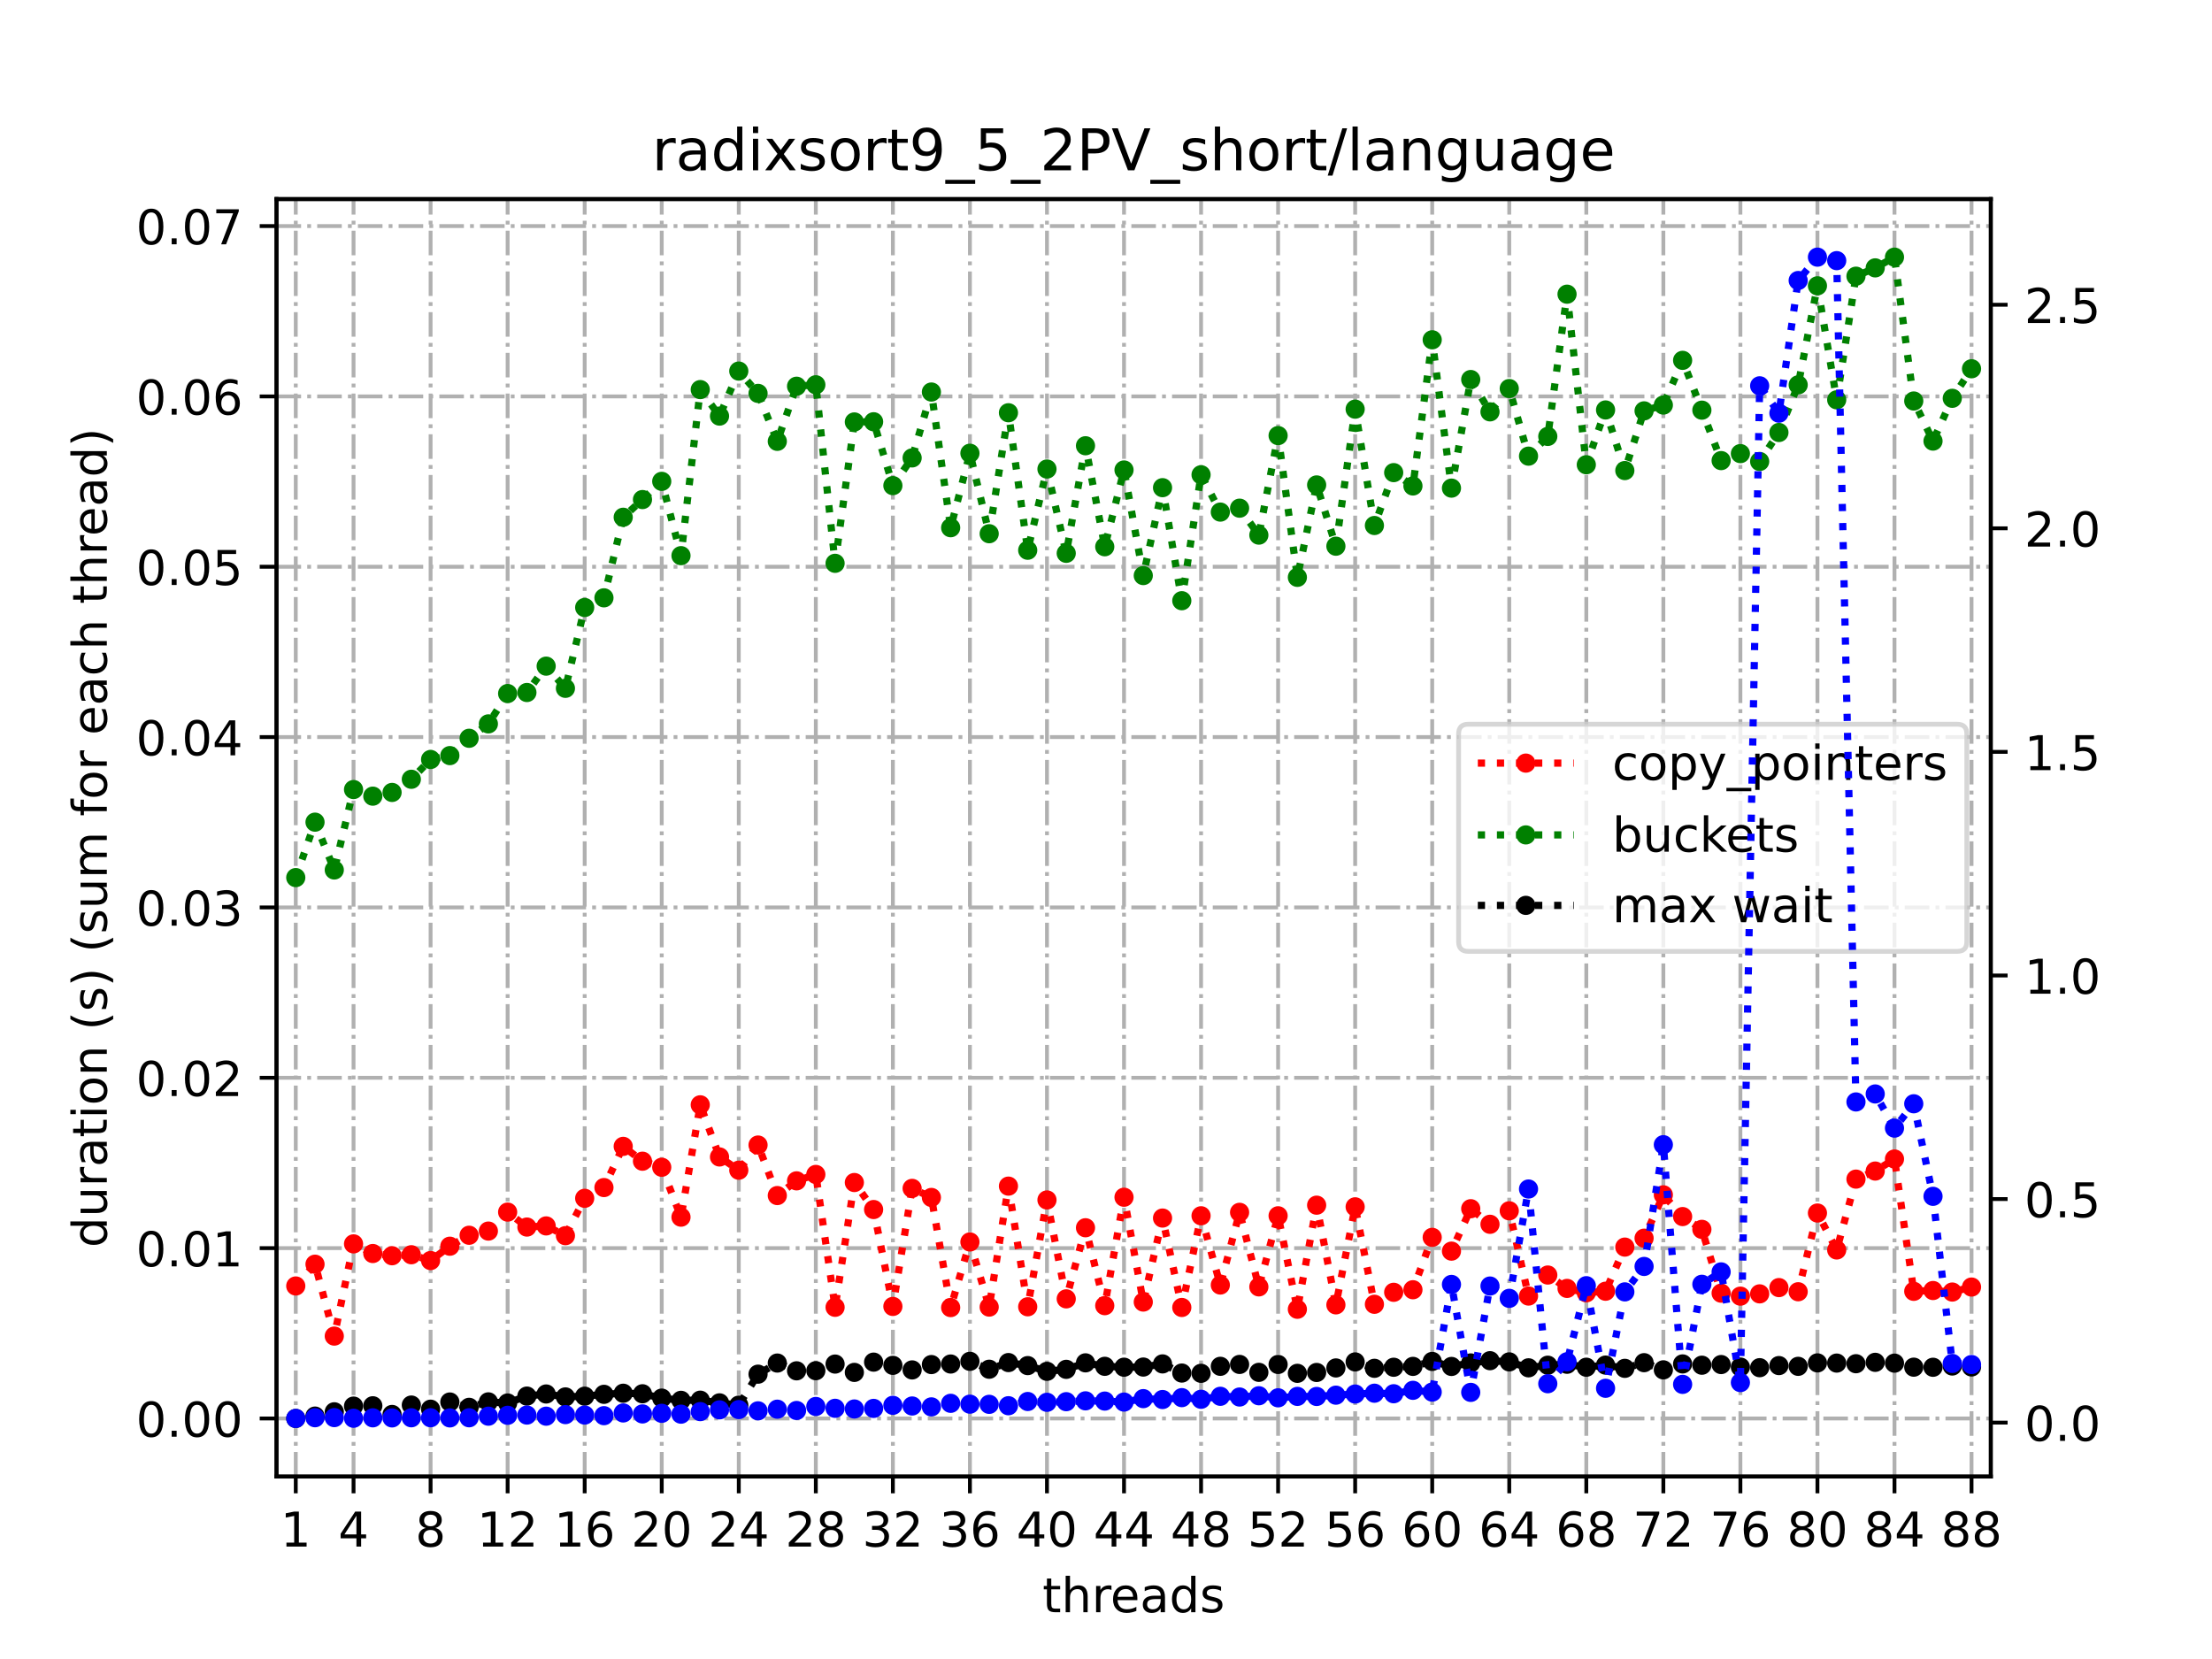 <?xml version="1.0" encoding="utf-8" standalone="no"?>
<!DOCTYPE svg PUBLIC "-//W3C//DTD SVG 1.1//EN"
  "http://www.w3.org/Graphics/SVG/1.1/DTD/svg11.dtd">
<!-- Created with matplotlib (https://matplotlib.org/) -->
<svg height="345.6pt" version="1.1" viewBox="0 0 460.8 345.6" width="460.8pt" xmlns="http://www.w3.org/2000/svg" xmlns:xlink="http://www.w3.org/1999/xlink">
 <defs>
  <style type="text/css">*{stroke-linecap:butt;stroke-linejoin:round;}</style>
 </defs>
 <g id="figure_1">
  <g id="patch_1">
   <path d="M 0 345.6 
L 460.8 345.6 
L 460.8 0 
L 0 0 
z
" style="fill:#ffffff;"/>
  </g>
  <g id="axes_1">
   <g id="patch_2">
    <path d="M 57.6 307.584 
L 414.72 307.584 
L 414.72 41.472 
L 57.6 41.472 
z
" style="fill:#ffffff;"/>
   </g>
   <g id="matplotlib.axis_1">
    <g id="xtick_1">
     <g id="line2d_1">
      <path clip-path="url(#pd423b6bc7a)" d="M 61.613 307.584 
L 61.613 41.472 
" style="fill:none;stroke:#b0b0b0;stroke-dasharray:5.12,1.28,0.8,1.28;stroke-dashoffset:0;stroke-width:0.8;"/>
     </g>
     <g id="line2d_2">
      <defs>
       <path d="M 0 0 
L 0 3.5 
" id="mb5e9f02ca8" style="stroke:#000000;stroke-width:0.8;"/>
      </defs>
      <g>
       <use style="stroke:#000000;stroke-width:0.8;" x="61.613" xlink:href="#mb5e9f02ca8" y="307.584"/>
      </g>
     </g>
     <g id="text_1">
      <!-- 1 -->
      <g transform="translate(58.431 322.182)scale(0.1 -0.1)">
       <defs>
        <path d="M 12.406 8.297 
L 28.516 8.297 
L 28.516 63.922 
L 10.984 60.406 
L 10.984 69.391 
L 28.422 72.906 
L 38.281 72.906 
L 38.281 8.297 
L 54.391 8.297 
L 54.391 0 
L 12.406 0 
z
" id="DejaVuSans-49"/>
       </defs>
       <use xlink:href="#DejaVuSans-49"/>
      </g>
     </g>
    </g>
    <g id="xtick_2">
     <g id="line2d_3">
      <path clip-path="url(#pd423b6bc7a)" d="M 73.65 307.584 
L 73.65 41.472 
" style="fill:none;stroke:#b0b0b0;stroke-dasharray:5.12,1.28,0.8,1.28;stroke-dashoffset:0;stroke-width:0.8;"/>
     </g>
     <g id="line2d_4">
      <g>
       <use style="stroke:#000000;stroke-width:0.8;" x="73.65" xlink:href="#mb5e9f02ca8" y="307.584"/>
      </g>
     </g>
     <g id="text_2">
      <!-- 4 -->
      <g transform="translate(70.469 322.182)scale(0.1 -0.1)">
       <defs>
        <path d="M 37.797 64.312 
L 12.891 25.391 
L 37.797 25.391 
z
M 35.203 72.906 
L 47.609 72.906 
L 47.609 25.391 
L 58.016 25.391 
L 58.016 17.188 
L 47.609 17.188 
L 47.609 0 
L 37.797 0 
L 37.797 17.188 
L 4.891 17.188 
L 4.891 26.703 
z
" id="DejaVuSans-52"/>
       </defs>
       <use xlink:href="#DejaVuSans-52"/>
      </g>
     </g>
    </g>
    <g id="xtick_3">
     <g id="line2d_5">
      <path clip-path="url(#pd423b6bc7a)" d="M 89.701 307.584 
L 89.701 41.472 
" style="fill:none;stroke:#b0b0b0;stroke-dasharray:5.12,1.28,0.8,1.28;stroke-dashoffset:0;stroke-width:0.8;"/>
     </g>
     <g id="line2d_6">
      <g>
       <use style="stroke:#000000;stroke-width:0.8;" x="89.701" xlink:href="#mb5e9f02ca8" y="307.584"/>
      </g>
     </g>
     <g id="text_3">
      <!-- 8 -->
      <g transform="translate(86.519 322.182)scale(0.1 -0.1)">
       <defs>
        <path d="M 31.781 34.625 
Q 24.75 34.625 20.719 30.859 
Q 16.703 27.094 16.703 20.516 
Q 16.703 13.922 20.719 10.156 
Q 24.75 6.391 31.781 6.391 
Q 38.812 6.391 42.859 10.172 
Q 46.922 13.969 46.922 20.516 
Q 46.922 27.094 42.891 30.859 
Q 38.875 34.625 31.781 34.625 
z
M 21.922 38.812 
Q 15.578 40.375 12.031 44.719 
Q 8.5 49.078 8.5 55.328 
Q 8.5 64.062 14.719 69.141 
Q 20.953 74.219 31.781 74.219 
Q 42.672 74.219 48.875 69.141 
Q 55.078 64.062 55.078 55.328 
Q 55.078 49.078 51.531 44.719 
Q 48 40.375 41.703 38.812 
Q 48.828 37.156 52.797 32.312 
Q 56.781 27.484 56.781 20.516 
Q 56.781 9.906 50.312 4.234 
Q 43.844 -1.422 31.781 -1.422 
Q 19.734 -1.422 13.25 4.234 
Q 6.781 9.906 6.781 20.516 
Q 6.781 27.484 10.781 32.312 
Q 14.797 37.156 21.922 38.812 
z
M 18.312 54.391 
Q 18.312 48.734 21.844 45.562 
Q 25.391 42.391 31.781 42.391 
Q 38.141 42.391 41.719 45.562 
Q 45.312 48.734 45.312 54.391 
Q 45.312 60.062 41.719 63.234 
Q 38.141 66.406 31.781 66.406 
Q 25.391 66.406 21.844 63.234 
Q 18.312 60.062 18.312 54.391 
z
" id="DejaVuSans-56"/>
       </defs>
       <use xlink:href="#DejaVuSans-56"/>
      </g>
     </g>
    </g>
    <g id="xtick_4">
     <g id="line2d_7">
      <path clip-path="url(#pd423b6bc7a)" d="M 105.751 307.584 
L 105.751 41.472 
" style="fill:none;stroke:#b0b0b0;stroke-dasharray:5.12,1.28,0.8,1.28;stroke-dashoffset:0;stroke-width:0.8;"/>
     </g>
     <g id="line2d_8">
      <g>
       <use style="stroke:#000000;stroke-width:0.8;" x="105.751" xlink:href="#mb5e9f02ca8" y="307.584"/>
      </g>
     </g>
     <g id="text_4">
      <!-- 12 -->
      <g transform="translate(99.389 322.182)scale(0.1 -0.1)">
       <defs>
        <path d="M 19.188 8.297 
L 53.609 8.297 
L 53.609 0 
L 7.328 0 
L 7.328 8.297 
Q 12.938 14.109 22.625 23.891 
Q 32.328 33.688 34.812 36.531 
Q 39.547 41.844 41.422 45.531 
Q 43.312 49.219 43.312 52.781 
Q 43.312 58.594 39.234 62.25 
Q 35.156 65.922 28.609 65.922 
Q 23.969 65.922 18.812 64.312 
Q 13.672 62.703 7.812 59.422 
L 7.812 69.391 
Q 13.766 71.781 18.938 73 
Q 24.125 74.219 28.422 74.219 
Q 39.75 74.219 46.484 68.547 
Q 53.219 62.891 53.219 53.422 
Q 53.219 48.922 51.531 44.891 
Q 49.859 40.875 45.406 35.406 
Q 44.188 33.984 37.641 27.219 
Q 31.109 20.453 19.188 8.297 
z
" id="DejaVuSans-50"/>
       </defs>
       <use xlink:href="#DejaVuSans-49"/>
       <use x="63.623" xlink:href="#DejaVuSans-50"/>
      </g>
     </g>
    </g>
    <g id="xtick_5">
     <g id="line2d_9">
      <path clip-path="url(#pd423b6bc7a)" d="M 121.801 307.584 
L 121.801 41.472 
" style="fill:none;stroke:#b0b0b0;stroke-dasharray:5.12,1.28,0.8,1.28;stroke-dashoffset:0;stroke-width:0.8;"/>
     </g>
     <g id="line2d_10">
      <g>
       <use style="stroke:#000000;stroke-width:0.8;" x="121.801" xlink:href="#mb5e9f02ca8" y="307.584"/>
      </g>
     </g>
     <g id="text_5">
      <!-- 16 -->
      <g transform="translate(115.439 322.182)scale(0.1 -0.1)">
       <defs>
        <path d="M 33.016 40.375 
Q 26.375 40.375 22.484 35.828 
Q 18.609 31.297 18.609 23.391 
Q 18.609 15.531 22.484 10.953 
Q 26.375 6.391 33.016 6.391 
Q 39.656 6.391 43.531 10.953 
Q 47.406 15.531 47.406 23.391 
Q 47.406 31.297 43.531 35.828 
Q 39.656 40.375 33.016 40.375 
z
M 52.594 71.297 
L 52.594 62.312 
Q 48.875 64.062 45.094 64.984 
Q 41.312 65.922 37.594 65.922 
Q 27.828 65.922 22.672 59.328 
Q 17.531 52.734 16.797 39.406 
Q 19.672 43.656 24.016 45.922 
Q 28.375 48.188 33.594 48.188 
Q 44.578 48.188 50.953 41.516 
Q 57.328 34.859 57.328 23.391 
Q 57.328 12.156 50.688 5.359 
Q 44.047 -1.422 33.016 -1.422 
Q 20.359 -1.422 13.672 8.266 
Q 6.984 17.969 6.984 36.375 
Q 6.984 53.656 15.188 63.938 
Q 23.391 74.219 37.203 74.219 
Q 40.922 74.219 44.703 73.484 
Q 48.484 72.75 52.594 71.297 
z
" id="DejaVuSans-54"/>
       </defs>
       <use xlink:href="#DejaVuSans-49"/>
       <use x="63.623" xlink:href="#DejaVuSans-54"/>
      </g>
     </g>
    </g>
    <g id="xtick_6">
     <g id="line2d_11">
      <path clip-path="url(#pd423b6bc7a)" d="M 137.852 307.584 
L 137.852 41.472 
" style="fill:none;stroke:#b0b0b0;stroke-dasharray:5.12,1.28,0.8,1.28;stroke-dashoffset:0;stroke-width:0.8;"/>
     </g>
     <g id="line2d_12">
      <g>
       <use style="stroke:#000000;stroke-width:0.8;" x="137.852" xlink:href="#mb5e9f02ca8" y="307.584"/>
      </g>
     </g>
     <g id="text_6">
      <!-- 20 -->
      <g transform="translate(131.489 322.182)scale(0.1 -0.1)">
       <defs>
        <path d="M 31.781 66.406 
Q 24.172 66.406 20.328 58.906 
Q 16.5 51.422 16.5 36.375 
Q 16.5 21.391 20.328 13.891 
Q 24.172 6.391 31.781 6.391 
Q 39.453 6.391 43.281 13.891 
Q 47.125 21.391 47.125 36.375 
Q 47.125 51.422 43.281 58.906 
Q 39.453 66.406 31.781 66.406 
z
M 31.781 74.219 
Q 44.047 74.219 50.516 64.516 
Q 56.984 54.828 56.984 36.375 
Q 56.984 17.969 50.516 8.266 
Q 44.047 -1.422 31.781 -1.422 
Q 19.531 -1.422 13.062 8.266 
Q 6.594 17.969 6.594 36.375 
Q 6.594 54.828 13.062 64.516 
Q 19.531 74.219 31.781 74.219 
z
" id="DejaVuSans-48"/>
       </defs>
       <use xlink:href="#DejaVuSans-50"/>
       <use x="63.623" xlink:href="#DejaVuSans-48"/>
      </g>
     </g>
    </g>
    <g id="xtick_7">
     <g id="line2d_13">
      <path clip-path="url(#pd423b6bc7a)" d="M 153.902 307.584 
L 153.902 41.472 
" style="fill:none;stroke:#b0b0b0;stroke-dasharray:5.12,1.28,0.8,1.28;stroke-dashoffset:0;stroke-width:0.8;"/>
     </g>
     <g id="line2d_14">
      <g>
       <use style="stroke:#000000;stroke-width:0.8;" x="153.902" xlink:href="#mb5e9f02ca8" y="307.584"/>
      </g>
     </g>
     <g id="text_7">
      <!-- 24 -->
      <g transform="translate(147.54 322.182)scale(0.1 -0.1)">
       <use xlink:href="#DejaVuSans-50"/>
       <use x="63.623" xlink:href="#DejaVuSans-52"/>
      </g>
     </g>
    </g>
    <g id="xtick_8">
     <g id="line2d_15">
      <path clip-path="url(#pd423b6bc7a)" d="M 169.952 307.584 
L 169.952 41.472 
" style="fill:none;stroke:#b0b0b0;stroke-dasharray:5.12,1.28,0.8,1.28;stroke-dashoffset:0;stroke-width:0.8;"/>
     </g>
     <g id="line2d_16">
      <g>
       <use style="stroke:#000000;stroke-width:0.8;" x="169.952" xlink:href="#mb5e9f02ca8" y="307.584"/>
      </g>
     </g>
     <g id="text_8">
      <!-- 28 -->
      <g transform="translate(163.59 322.182)scale(0.1 -0.1)">
       <use xlink:href="#DejaVuSans-50"/>
       <use x="63.623" xlink:href="#DejaVuSans-56"/>
      </g>
     </g>
    </g>
    <g id="xtick_9">
     <g id="line2d_17">
      <path clip-path="url(#pd423b6bc7a)" d="M 186.003 307.584 
L 186.003 41.472 
" style="fill:none;stroke:#b0b0b0;stroke-dasharray:5.12,1.28,0.8,1.28;stroke-dashoffset:0;stroke-width:0.8;"/>
     </g>
     <g id="line2d_18">
      <g>
       <use style="stroke:#000000;stroke-width:0.8;" x="186.003" xlink:href="#mb5e9f02ca8" y="307.584"/>
      </g>
     </g>
     <g id="text_9">
      <!-- 32 -->
      <g transform="translate(179.64 322.182)scale(0.1 -0.1)">
       <defs>
        <path d="M 40.578 39.312 
Q 47.656 37.797 51.625 33 
Q 55.609 28.219 55.609 21.188 
Q 55.609 10.406 48.188 4.484 
Q 40.766 -1.422 27.094 -1.422 
Q 22.516 -1.422 17.656 -0.516 
Q 12.797 0.391 7.625 2.203 
L 7.625 11.719 
Q 11.719 9.328 16.594 8.109 
Q 21.484 6.891 26.812 6.891 
Q 36.078 6.891 40.938 10.547 
Q 45.797 14.203 45.797 21.188 
Q 45.797 27.641 41.281 31.266 
Q 36.766 34.906 28.719 34.906 
L 20.219 34.906 
L 20.219 43.016 
L 29.109 43.016 
Q 36.375 43.016 40.234 45.922 
Q 44.094 48.828 44.094 54.297 
Q 44.094 59.906 40.109 62.906 
Q 36.141 65.922 28.719 65.922 
Q 24.656 65.922 20.016 65.031 
Q 15.375 64.156 9.812 62.312 
L 9.812 71.094 
Q 15.438 72.656 20.344 73.438 
Q 25.25 74.219 29.594 74.219 
Q 40.828 74.219 47.359 69.109 
Q 53.906 64.016 53.906 55.328 
Q 53.906 49.266 50.438 45.094 
Q 46.969 40.922 40.578 39.312 
z
" id="DejaVuSans-51"/>
       </defs>
       <use xlink:href="#DejaVuSans-51"/>
       <use x="63.623" xlink:href="#DejaVuSans-50"/>
      </g>
     </g>
    </g>
    <g id="xtick_10">
     <g id="line2d_19">
      <path clip-path="url(#pd423b6bc7a)" d="M 202.053 307.584 
L 202.053 41.472 
" style="fill:none;stroke:#b0b0b0;stroke-dasharray:5.12,1.28,0.8,1.28;stroke-dashoffset:0;stroke-width:0.8;"/>
     </g>
     <g id="line2d_20">
      <g>
       <use style="stroke:#000000;stroke-width:0.8;" x="202.053" xlink:href="#mb5e9f02ca8" y="307.584"/>
      </g>
     </g>
     <g id="text_10">
      <!-- 36 -->
      <g transform="translate(195.691 322.182)scale(0.1 -0.1)">
       <use xlink:href="#DejaVuSans-51"/>
       <use x="63.623" xlink:href="#DejaVuSans-54"/>
      </g>
     </g>
    </g>
    <g id="xtick_11">
     <g id="line2d_21">
      <path clip-path="url(#pd423b6bc7a)" d="M 218.103 307.584 
L 218.103 41.472 
" style="fill:none;stroke:#b0b0b0;stroke-dasharray:5.12,1.28,0.8,1.28;stroke-dashoffset:0;stroke-width:0.8;"/>
     </g>
     <g id="line2d_22">
      <g>
       <use style="stroke:#000000;stroke-width:0.8;" x="218.103" xlink:href="#mb5e9f02ca8" y="307.584"/>
      </g>
     </g>
     <g id="text_11">
      <!-- 40 -->
      <g transform="translate(211.741 322.182)scale(0.1 -0.1)">
       <use xlink:href="#DejaVuSans-52"/>
       <use x="63.623" xlink:href="#DejaVuSans-48"/>
      </g>
     </g>
    </g>
    <g id="xtick_12">
     <g id="line2d_23">
      <path clip-path="url(#pd423b6bc7a)" d="M 234.154 307.584 
L 234.154 41.472 
" style="fill:none;stroke:#b0b0b0;stroke-dasharray:5.12,1.28,0.8,1.28;stroke-dashoffset:0;stroke-width:0.8;"/>
     </g>
     <g id="line2d_24">
      <g>
       <use style="stroke:#000000;stroke-width:0.8;" x="234.154" xlink:href="#mb5e9f02ca8" y="307.584"/>
      </g>
     </g>
     <g id="text_12">
      <!-- 44 -->
      <g transform="translate(227.791 322.182)scale(0.1 -0.1)">
       <use xlink:href="#DejaVuSans-52"/>
       <use x="63.623" xlink:href="#DejaVuSans-52"/>
      </g>
     </g>
    </g>
    <g id="xtick_13">
     <g id="line2d_25">
      <path clip-path="url(#pd423b6bc7a)" d="M 250.204 307.584 
L 250.204 41.472 
" style="fill:none;stroke:#b0b0b0;stroke-dasharray:5.12,1.28,0.8,1.28;stroke-dashoffset:0;stroke-width:0.8;"/>
     </g>
     <g id="line2d_26">
      <g>
       <use style="stroke:#000000;stroke-width:0.8;" x="250.204" xlink:href="#mb5e9f02ca8" y="307.584"/>
      </g>
     </g>
     <g id="text_13">
      <!-- 48 -->
      <g transform="translate(243.842 322.182)scale(0.1 -0.1)">
       <use xlink:href="#DejaVuSans-52"/>
       <use x="63.623" xlink:href="#DejaVuSans-56"/>
      </g>
     </g>
    </g>
    <g id="xtick_14">
     <g id="line2d_27">
      <path clip-path="url(#pd423b6bc7a)" d="M 266.254 307.584 
L 266.254 41.472 
" style="fill:none;stroke:#b0b0b0;stroke-dasharray:5.12,1.28,0.8,1.28;stroke-dashoffset:0;stroke-width:0.8;"/>
     </g>
     <g id="line2d_28">
      <g>
       <use style="stroke:#000000;stroke-width:0.8;" x="266.254" xlink:href="#mb5e9f02ca8" y="307.584"/>
      </g>
     </g>
     <g id="text_14">
      <!-- 52 -->
      <g transform="translate(259.892 322.182)scale(0.1 -0.1)">
       <defs>
        <path d="M 10.797 72.906 
L 49.516 72.906 
L 49.516 64.594 
L 19.828 64.594 
L 19.828 46.734 
Q 21.969 47.469 24.109 47.828 
Q 26.266 48.188 28.422 48.188 
Q 40.625 48.188 47.75 41.5 
Q 54.891 34.812 54.891 23.391 
Q 54.891 11.625 47.562 5.094 
Q 40.234 -1.422 26.906 -1.422 
Q 22.312 -1.422 17.547 -0.641 
Q 12.797 0.141 7.719 1.703 
L 7.719 11.625 
Q 12.109 9.234 16.797 8.062 
Q 21.484 6.891 26.703 6.891 
Q 35.156 6.891 40.078 11.328 
Q 45.016 15.766 45.016 23.391 
Q 45.016 31 40.078 35.438 
Q 35.156 39.891 26.703 39.891 
Q 22.75 39.891 18.812 39.016 
Q 14.891 38.141 10.797 36.281 
z
" id="DejaVuSans-53"/>
       </defs>
       <use xlink:href="#DejaVuSans-53"/>
       <use x="63.623" xlink:href="#DejaVuSans-50"/>
      </g>
     </g>
    </g>
    <g id="xtick_15">
     <g id="line2d_29">
      <path clip-path="url(#pd423b6bc7a)" d="M 282.305 307.584 
L 282.305 41.472 
" style="fill:none;stroke:#b0b0b0;stroke-dasharray:5.12,1.28,0.8,1.28;stroke-dashoffset:0;stroke-width:0.8;"/>
     </g>
     <g id="line2d_30">
      <g>
       <use style="stroke:#000000;stroke-width:0.8;" x="282.305" xlink:href="#mb5e9f02ca8" y="307.584"/>
      </g>
     </g>
     <g id="text_15">
      <!-- 56 -->
      <g transform="translate(275.942 322.182)scale(0.1 -0.1)">
       <use xlink:href="#DejaVuSans-53"/>
       <use x="63.623" xlink:href="#DejaVuSans-54"/>
      </g>
     </g>
    </g>
    <g id="xtick_16">
     <g id="line2d_31">
      <path clip-path="url(#pd423b6bc7a)" d="M 298.355 307.584 
L 298.355 41.472 
" style="fill:none;stroke:#b0b0b0;stroke-dasharray:5.12,1.28,0.8,1.28;stroke-dashoffset:0;stroke-width:0.8;"/>
     </g>
     <g id="line2d_32">
      <g>
       <use style="stroke:#000000;stroke-width:0.8;" x="298.355" xlink:href="#mb5e9f02ca8" y="307.584"/>
      </g>
     </g>
     <g id="text_16">
      <!-- 60 -->
      <g transform="translate(291.993 322.182)scale(0.1 -0.1)">
       <use xlink:href="#DejaVuSans-54"/>
       <use x="63.623" xlink:href="#DejaVuSans-48"/>
      </g>
     </g>
    </g>
    <g id="xtick_17">
     <g id="line2d_33">
      <path clip-path="url(#pd423b6bc7a)" d="M 314.405 307.584 
L 314.405 41.472 
" style="fill:none;stroke:#b0b0b0;stroke-dasharray:5.12,1.28,0.8,1.28;stroke-dashoffset:0;stroke-width:0.8;"/>
     </g>
     <g id="line2d_34">
      <g>
       <use style="stroke:#000000;stroke-width:0.8;" x="314.405" xlink:href="#mb5e9f02ca8" y="307.584"/>
      </g>
     </g>
     <g id="text_17">
      <!-- 64 -->
      <g transform="translate(308.043 322.182)scale(0.1 -0.1)">
       <use xlink:href="#DejaVuSans-54"/>
       <use x="63.623" xlink:href="#DejaVuSans-52"/>
      </g>
     </g>
    </g>
    <g id="xtick_18">
     <g id="line2d_35">
      <path clip-path="url(#pd423b6bc7a)" d="M 330.456 307.584 
L 330.456 41.472 
" style="fill:none;stroke:#b0b0b0;stroke-dasharray:5.12,1.28,0.8,1.28;stroke-dashoffset:0;stroke-width:0.8;"/>
     </g>
     <g id="line2d_36">
      <g>
       <use style="stroke:#000000;stroke-width:0.8;" x="330.456" xlink:href="#mb5e9f02ca8" y="307.584"/>
      </g>
     </g>
     <g id="text_18">
      <!-- 68 -->
      <g transform="translate(324.093 322.182)scale(0.1 -0.1)">
       <use xlink:href="#DejaVuSans-54"/>
       <use x="63.623" xlink:href="#DejaVuSans-56"/>
      </g>
     </g>
    </g>
    <g id="xtick_19">
     <g id="line2d_37">
      <path clip-path="url(#pd423b6bc7a)" d="M 346.506 307.584 
L 346.506 41.472 
" style="fill:none;stroke:#b0b0b0;stroke-dasharray:5.12,1.28,0.8,1.28;stroke-dashoffset:0;stroke-width:0.8;"/>
     </g>
     <g id="line2d_38">
      <g>
       <use style="stroke:#000000;stroke-width:0.8;" x="346.506" xlink:href="#mb5e9f02ca8" y="307.584"/>
      </g>
     </g>
     <g id="text_19">
      <!-- 72 -->
      <g transform="translate(340.144 322.182)scale(0.1 -0.1)">
       <defs>
        <path d="M 8.203 72.906 
L 55.078 72.906 
L 55.078 68.703 
L 28.609 0 
L 18.312 0 
L 43.219 64.594 
L 8.203 64.594 
z
" id="DejaVuSans-55"/>
       </defs>
       <use xlink:href="#DejaVuSans-55"/>
       <use x="63.623" xlink:href="#DejaVuSans-50"/>
      </g>
     </g>
    </g>
    <g id="xtick_20">
     <g id="line2d_39">
      <path clip-path="url(#pd423b6bc7a)" d="M 362.556 307.584 
L 362.556 41.472 
" style="fill:none;stroke:#b0b0b0;stroke-dasharray:5.12,1.28,0.8,1.28;stroke-dashoffset:0;stroke-width:0.8;"/>
     </g>
     <g id="line2d_40">
      <g>
       <use style="stroke:#000000;stroke-width:0.8;" x="362.556" xlink:href="#mb5e9f02ca8" y="307.584"/>
      </g>
     </g>
     <g id="text_20">
      <!-- 76 -->
      <g transform="translate(356.194 322.182)scale(0.1 -0.1)">
       <use xlink:href="#DejaVuSans-55"/>
       <use x="63.623" xlink:href="#DejaVuSans-54"/>
      </g>
     </g>
    </g>
    <g id="xtick_21">
     <g id="line2d_41">
      <path clip-path="url(#pd423b6bc7a)" d="M 378.607 307.584 
L 378.607 41.472 
" style="fill:none;stroke:#b0b0b0;stroke-dasharray:5.12,1.28,0.8,1.28;stroke-dashoffset:0;stroke-width:0.8;"/>
     </g>
     <g id="line2d_42">
      <g>
       <use style="stroke:#000000;stroke-width:0.8;" x="378.607" xlink:href="#mb5e9f02ca8" y="307.584"/>
      </g>
     </g>
     <g id="text_21">
      <!-- 80 -->
      <g transform="translate(372.244 322.182)scale(0.1 -0.1)">
       <use xlink:href="#DejaVuSans-56"/>
       <use x="63.623" xlink:href="#DejaVuSans-48"/>
      </g>
     </g>
    </g>
    <g id="xtick_22">
     <g id="line2d_43">
      <path clip-path="url(#pd423b6bc7a)" d="M 394.657 307.584 
L 394.657 41.472 
" style="fill:none;stroke:#b0b0b0;stroke-dasharray:5.12,1.28,0.8,1.28;stroke-dashoffset:0;stroke-width:0.8;"/>
     </g>
     <g id="line2d_44">
      <g>
       <use style="stroke:#000000;stroke-width:0.8;" x="394.657" xlink:href="#mb5e9f02ca8" y="307.584"/>
      </g>
     </g>
     <g id="text_22">
      <!-- 84 -->
      <g transform="translate(388.295 322.182)scale(0.1 -0.1)">
       <use xlink:href="#DejaVuSans-56"/>
       <use x="63.623" xlink:href="#DejaVuSans-52"/>
      </g>
     </g>
    </g>
    <g id="xtick_23">
     <g id="line2d_45">
      <path clip-path="url(#pd423b6bc7a)" d="M 410.707 307.584 
L 410.707 41.472 
" style="fill:none;stroke:#b0b0b0;stroke-dasharray:5.12,1.28,0.8,1.28;stroke-dashoffset:0;stroke-width:0.8;"/>
     </g>
     <g id="line2d_46">
      <g>
       <use style="stroke:#000000;stroke-width:0.8;" x="410.707" xlink:href="#mb5e9f02ca8" y="307.584"/>
      </g>
     </g>
     <g id="text_23">
      <!-- 88 -->
      <g transform="translate(404.345 322.182)scale(0.1 -0.1)">
       <use xlink:href="#DejaVuSans-56"/>
       <use x="63.623" xlink:href="#DejaVuSans-56"/>
      </g>
     </g>
    </g>
    <g id="text_24">
     <!-- threads -->
     <g transform="translate(217.169 335.861)scale(0.1 -0.1)">
      <defs>
       <path d="M 18.312 70.219 
L 18.312 54.688 
L 36.812 54.688 
L 36.812 47.703 
L 18.312 47.703 
L 18.312 18.016 
Q 18.312 11.328 20.141 9.422 
Q 21.969 7.516 27.594 7.516 
L 36.812 7.516 
L 36.812 0 
L 27.594 0 
Q 17.188 0 13.234 3.875 
Q 9.281 7.766 9.281 18.016 
L 9.281 47.703 
L 2.688 47.703 
L 2.688 54.688 
L 9.281 54.688 
L 9.281 70.219 
z
" id="DejaVuSans-116"/>
       <path d="M 54.891 33.016 
L 54.891 0 
L 45.906 0 
L 45.906 32.719 
Q 45.906 40.484 42.875 44.328 
Q 39.844 48.188 33.797 48.188 
Q 26.516 48.188 22.312 43.547 
Q 18.109 38.922 18.109 30.906 
L 18.109 0 
L 9.078 0 
L 9.078 75.984 
L 18.109 75.984 
L 18.109 46.188 
Q 21.344 51.125 25.703 53.562 
Q 30.078 56 35.797 56 
Q 45.219 56 50.047 50.172 
Q 54.891 44.344 54.891 33.016 
z
" id="DejaVuSans-104"/>
       <path d="M 41.109 46.297 
Q 39.594 47.172 37.812 47.578 
Q 36.031 48 33.891 48 
Q 26.266 48 22.188 43.047 
Q 18.109 38.094 18.109 28.812 
L 18.109 0 
L 9.078 0 
L 9.078 54.688 
L 18.109 54.688 
L 18.109 46.188 
Q 20.953 51.172 25.484 53.578 
Q 30.031 56 36.531 56 
Q 37.453 56 38.578 55.875 
Q 39.703 55.766 41.062 55.516 
z
" id="DejaVuSans-114"/>
       <path d="M 56.203 29.594 
L 56.203 25.203 
L 14.891 25.203 
Q 15.484 15.922 20.484 11.062 
Q 25.484 6.203 34.422 6.203 
Q 39.594 6.203 44.453 7.469 
Q 49.312 8.734 54.109 11.281 
L 54.109 2.781 
Q 49.266 0.734 44.188 -0.344 
Q 39.109 -1.422 33.891 -1.422 
Q 20.797 -1.422 13.156 6.188 
Q 5.516 13.812 5.516 26.812 
Q 5.516 40.234 12.766 48.109 
Q 20.016 56 32.328 56 
Q 43.359 56 49.781 48.891 
Q 56.203 41.797 56.203 29.594 
z
M 47.219 32.234 
Q 47.125 39.594 43.094 43.984 
Q 39.062 48.391 32.422 48.391 
Q 24.906 48.391 20.391 44.141 
Q 15.875 39.891 15.188 32.172 
z
" id="DejaVuSans-101"/>
       <path d="M 34.281 27.484 
Q 23.391 27.484 19.188 25 
Q 14.984 22.516 14.984 16.5 
Q 14.984 11.719 18.141 8.906 
Q 21.297 6.109 26.703 6.109 
Q 34.188 6.109 38.703 11.406 
Q 43.219 16.703 43.219 25.484 
L 43.219 27.484 
z
M 52.203 31.203 
L 52.203 0 
L 43.219 0 
L 43.219 8.297 
Q 40.141 3.328 35.547 0.953 
Q 30.953 -1.422 24.312 -1.422 
Q 15.922 -1.422 10.953 3.297 
Q 6 8.016 6 15.922 
Q 6 25.141 12.172 29.828 
Q 18.359 34.516 30.609 34.516 
L 43.219 34.516 
L 43.219 35.406 
Q 43.219 41.609 39.141 45 
Q 35.062 48.391 27.688 48.391 
Q 23 48.391 18.547 47.266 
Q 14.109 46.141 10.016 43.891 
L 10.016 52.203 
Q 14.938 54.109 19.578 55.047 
Q 24.219 56 28.609 56 
Q 40.484 56 46.344 49.844 
Q 52.203 43.703 52.203 31.203 
z
" id="DejaVuSans-97"/>
       <path d="M 45.406 46.391 
L 45.406 75.984 
L 54.391 75.984 
L 54.391 0 
L 45.406 0 
L 45.406 8.203 
Q 42.578 3.328 38.25 0.953 
Q 33.938 -1.422 27.875 -1.422 
Q 17.969 -1.422 11.734 6.484 
Q 5.516 14.406 5.516 27.297 
Q 5.516 40.188 11.734 48.094 
Q 17.969 56 27.875 56 
Q 33.938 56 38.25 53.625 
Q 42.578 51.266 45.406 46.391 
z
M 14.797 27.297 
Q 14.797 17.391 18.875 11.75 
Q 22.953 6.109 30.078 6.109 
Q 37.203 6.109 41.297 11.75 
Q 45.406 17.391 45.406 27.297 
Q 45.406 37.203 41.297 42.844 
Q 37.203 48.484 30.078 48.484 
Q 22.953 48.484 18.875 42.844 
Q 14.797 37.203 14.797 27.297 
z
" id="DejaVuSans-100"/>
       <path d="M 44.281 53.078 
L 44.281 44.578 
Q 40.484 46.531 36.375 47.5 
Q 32.281 48.484 27.875 48.484 
Q 21.188 48.484 17.844 46.438 
Q 14.5 44.391 14.5 40.281 
Q 14.5 37.156 16.891 35.375 
Q 19.281 33.594 26.516 31.984 
L 29.594 31.297 
Q 39.156 29.25 43.188 25.516 
Q 47.219 21.781 47.219 15.094 
Q 47.219 7.469 41.188 3.016 
Q 35.156 -1.422 24.609 -1.422 
Q 20.219 -1.422 15.453 -0.562 
Q 10.688 0.297 5.422 2 
L 5.422 11.281 
Q 10.406 8.688 15.234 7.391 
Q 20.062 6.109 24.812 6.109 
Q 31.156 6.109 34.562 8.281 
Q 37.984 10.453 37.984 14.406 
Q 37.984 18.062 35.516 20.016 
Q 33.062 21.969 24.703 23.781 
L 21.578 24.516 
Q 13.234 26.266 9.516 29.906 
Q 5.812 33.547 5.812 39.891 
Q 5.812 47.609 11.281 51.797 
Q 16.75 56 26.812 56 
Q 31.781 56 36.172 55.266 
Q 40.578 54.547 44.281 53.078 
z
" id="DejaVuSans-115"/>
      </defs>
      <use xlink:href="#DejaVuSans-116"/>
      <use x="39.209" xlink:href="#DejaVuSans-104"/>
      <use x="102.588" xlink:href="#DejaVuSans-114"/>
      <use x="141.451" xlink:href="#DejaVuSans-101"/>
      <use x="202.975" xlink:href="#DejaVuSans-97"/>
      <use x="264.254" xlink:href="#DejaVuSans-100"/>
      <use x="327.73" xlink:href="#DejaVuSans-115"/>
     </g>
    </g>
   </g>
   <g id="matplotlib.axis_2">
    <g id="ytick_1">
     <g id="line2d_47">
      <path clip-path="url(#pd423b6bc7a)" d="M 57.6 295.491 
L 414.72 295.491 
" style="fill:none;stroke:#b0b0b0;stroke-dasharray:5.12,1.28,0.8,1.28;stroke-dashoffset:0;stroke-width:0.8;"/>
     </g>
     <g id="line2d_48">
      <defs>
       <path d="M 0 0 
L -3.5 0 
" id="mc630525272" style="stroke:#000000;stroke-width:0.8;"/>
      </defs>
      <g>
       <use style="stroke:#000000;stroke-width:0.8;" x="57.6" xlink:href="#mc630525272" y="295.491"/>
      </g>
     </g>
     <g id="text_25">
      <!-- 0.00 -->
      <g transform="translate(28.334 299.291)scale(0.1 -0.1)">
       <defs>
        <path d="M 10.688 12.406 
L 21 12.406 
L 21 0 
L 10.688 0 
z
" id="DejaVuSans-46"/>
       </defs>
       <use xlink:href="#DejaVuSans-48"/>
       <use x="63.623" xlink:href="#DejaVuSans-46"/>
       <use x="95.41" xlink:href="#DejaVuSans-48"/>
       <use x="159.033" xlink:href="#DejaVuSans-48"/>
      </g>
     </g>
    </g>
    <g id="ytick_2">
     <g id="line2d_49">
      <path clip-path="url(#pd423b6bc7a)" d="M 57.6 260.006 
L 414.72 260.006 
" style="fill:none;stroke:#b0b0b0;stroke-dasharray:5.12,1.28,0.8,1.28;stroke-dashoffset:0;stroke-width:0.8;"/>
     </g>
     <g id="line2d_50">
      <g>
       <use style="stroke:#000000;stroke-width:0.8;" x="57.6" xlink:href="#mc630525272" y="260.006"/>
      </g>
     </g>
     <g id="text_26">
      <!-- 0.01 -->
      <g transform="translate(28.334 263.805)scale(0.1 -0.1)">
       <use xlink:href="#DejaVuSans-48"/>
       <use x="63.623" xlink:href="#DejaVuSans-46"/>
       <use x="95.41" xlink:href="#DejaVuSans-48"/>
       <use x="159.033" xlink:href="#DejaVuSans-49"/>
      </g>
     </g>
    </g>
    <g id="ytick_3">
     <g id="line2d_51">
      <path clip-path="url(#pd423b6bc7a)" d="M 57.6 224.52 
L 414.72 224.52 
" style="fill:none;stroke:#b0b0b0;stroke-dasharray:5.12,1.28,0.8,1.28;stroke-dashoffset:0;stroke-width:0.8;"/>
     </g>
     <g id="line2d_52">
      <g>
       <use style="stroke:#000000;stroke-width:0.8;" x="57.6" xlink:href="#mc630525272" y="224.52"/>
      </g>
     </g>
     <g id="text_27">
      <!-- 0.02 -->
      <g transform="translate(28.334 228.319)scale(0.1 -0.1)">
       <use xlink:href="#DejaVuSans-48"/>
       <use x="63.623" xlink:href="#DejaVuSans-46"/>
       <use x="95.41" xlink:href="#DejaVuSans-48"/>
       <use x="159.033" xlink:href="#DejaVuSans-50"/>
      </g>
     </g>
    </g>
    <g id="ytick_4">
     <g id="line2d_53">
      <path clip-path="url(#pd423b6bc7a)" d="M 57.6 189.035 
L 414.72 189.035 
" style="fill:none;stroke:#b0b0b0;stroke-dasharray:5.12,1.28,0.8,1.28;stroke-dashoffset:0;stroke-width:0.8;"/>
     </g>
     <g id="line2d_54">
      <g>
       <use style="stroke:#000000;stroke-width:0.8;" x="57.6" xlink:href="#mc630525272" y="189.035"/>
      </g>
     </g>
     <g id="text_28">
      <!-- 0.03 -->
      <g transform="translate(28.334 192.834)scale(0.1 -0.1)">
       <use xlink:href="#DejaVuSans-48"/>
       <use x="63.623" xlink:href="#DejaVuSans-46"/>
       <use x="95.41" xlink:href="#DejaVuSans-48"/>
       <use x="159.033" xlink:href="#DejaVuSans-51"/>
      </g>
     </g>
    </g>
    <g id="ytick_5">
     <g id="line2d_55">
      <path clip-path="url(#pd423b6bc7a)" d="M 57.6 153.549 
L 414.72 153.549 
" style="fill:none;stroke:#b0b0b0;stroke-dasharray:5.12,1.28,0.8,1.28;stroke-dashoffset:0;stroke-width:0.8;"/>
     </g>
     <g id="line2d_56">
      <g>
       <use style="stroke:#000000;stroke-width:0.8;" x="57.6" xlink:href="#mc630525272" y="153.549"/>
      </g>
     </g>
     <g id="text_29">
      <!-- 0.04 -->
      <g transform="translate(28.334 157.348)scale(0.1 -0.1)">
       <use xlink:href="#DejaVuSans-48"/>
       <use x="63.623" xlink:href="#DejaVuSans-46"/>
       <use x="95.41" xlink:href="#DejaVuSans-48"/>
       <use x="159.033" xlink:href="#DejaVuSans-52"/>
      </g>
     </g>
    </g>
    <g id="ytick_6">
     <g id="line2d_57">
      <path clip-path="url(#pd423b6bc7a)" d="M 57.6 118.063 
L 414.72 118.063 
" style="fill:none;stroke:#b0b0b0;stroke-dasharray:5.12,1.28,0.8,1.28;stroke-dashoffset:0;stroke-width:0.8;"/>
     </g>
     <g id="line2d_58">
      <g>
       <use style="stroke:#000000;stroke-width:0.8;" x="57.6" xlink:href="#mc630525272" y="118.063"/>
      </g>
     </g>
     <g id="text_30">
      <!-- 0.05 -->
      <g transform="translate(28.334 121.863)scale(0.1 -0.1)">
       <use xlink:href="#DejaVuSans-48"/>
       <use x="63.623" xlink:href="#DejaVuSans-46"/>
       <use x="95.41" xlink:href="#DejaVuSans-48"/>
       <use x="159.033" xlink:href="#DejaVuSans-53"/>
      </g>
     </g>
    </g>
    <g id="ytick_7">
     <g id="line2d_59">
      <path clip-path="url(#pd423b6bc7a)" d="M 57.6 82.578 
L 414.72 82.578 
" style="fill:none;stroke:#b0b0b0;stroke-dasharray:5.12,1.28,0.8,1.28;stroke-dashoffset:0;stroke-width:0.8;"/>
     </g>
     <g id="line2d_60">
      <g>
       <use style="stroke:#000000;stroke-width:0.8;" x="57.6" xlink:href="#mc630525272" y="82.578"/>
      </g>
     </g>
     <g id="text_31">
      <!-- 0.06 -->
      <g transform="translate(28.334 86.377)scale(0.1 -0.1)">
       <use xlink:href="#DejaVuSans-48"/>
       <use x="63.623" xlink:href="#DejaVuSans-46"/>
       <use x="95.41" xlink:href="#DejaVuSans-48"/>
       <use x="159.033" xlink:href="#DejaVuSans-54"/>
      </g>
     </g>
    </g>
    <g id="ytick_8">
     <g id="line2d_61">
      <path clip-path="url(#pd423b6bc7a)" d="M 57.6 47.092 
L 414.72 47.092 
" style="fill:none;stroke:#b0b0b0;stroke-dasharray:5.12,1.28,0.8,1.28;stroke-dashoffset:0;stroke-width:0.8;"/>
     </g>
     <g id="line2d_62">
      <g>
       <use style="stroke:#000000;stroke-width:0.8;" x="57.6" xlink:href="#mc630525272" y="47.092"/>
      </g>
     </g>
     <g id="text_32">
      <!-- 0.07 -->
      <g transform="translate(28.334 50.891)scale(0.1 -0.1)">
       <use xlink:href="#DejaVuSans-48"/>
       <use x="63.623" xlink:href="#DejaVuSans-46"/>
       <use x="95.41" xlink:href="#DejaVuSans-48"/>
       <use x="159.033" xlink:href="#DejaVuSans-55"/>
      </g>
     </g>
    </g>
    <g id="text_33">
     <!-- duration (s) (sum for each thread) -->
     <g transform="translate(22.255 259.885)rotate(-90)scale(0.1 -0.1)">
      <defs>
       <path d="M 8.5 21.578 
L 8.5 54.688 
L 17.484 54.688 
L 17.484 21.922 
Q 17.484 14.156 20.5 10.266 
Q 23.531 6.391 29.594 6.391 
Q 36.859 6.391 41.078 11.031 
Q 45.312 15.672 45.312 23.688 
L 45.312 54.688 
L 54.297 54.688 
L 54.297 0 
L 45.312 0 
L 45.312 8.406 
Q 42.047 3.422 37.719 1 
Q 33.406 -1.422 27.688 -1.422 
Q 18.266 -1.422 13.375 4.438 
Q 8.5 10.297 8.5 21.578 
z
M 31.109 56 
z
" id="DejaVuSans-117"/>
       <path d="M 9.422 54.688 
L 18.406 54.688 
L 18.406 0 
L 9.422 0 
z
M 9.422 75.984 
L 18.406 75.984 
L 18.406 64.594 
L 9.422 64.594 
z
" id="DejaVuSans-105"/>
       <path d="M 30.609 48.391 
Q 23.391 48.391 19.188 42.75 
Q 14.984 37.109 14.984 27.297 
Q 14.984 17.484 19.156 11.844 
Q 23.344 6.203 30.609 6.203 
Q 37.797 6.203 41.984 11.859 
Q 46.188 17.531 46.188 27.297 
Q 46.188 37.016 41.984 42.703 
Q 37.797 48.391 30.609 48.391 
z
M 30.609 56 
Q 42.328 56 49.016 48.375 
Q 55.719 40.766 55.719 27.297 
Q 55.719 13.875 49.016 6.219 
Q 42.328 -1.422 30.609 -1.422 
Q 18.844 -1.422 12.172 6.219 
Q 5.516 13.875 5.516 27.297 
Q 5.516 40.766 12.172 48.375 
Q 18.844 56 30.609 56 
z
" id="DejaVuSans-111"/>
       <path d="M 54.891 33.016 
L 54.891 0 
L 45.906 0 
L 45.906 32.719 
Q 45.906 40.484 42.875 44.328 
Q 39.844 48.188 33.797 48.188 
Q 26.516 48.188 22.312 43.547 
Q 18.109 38.922 18.109 30.906 
L 18.109 0 
L 9.078 0 
L 9.078 54.688 
L 18.109 54.688 
L 18.109 46.188 
Q 21.344 51.125 25.703 53.562 
Q 30.078 56 35.797 56 
Q 45.219 56 50.047 50.172 
Q 54.891 44.344 54.891 33.016 
z
" id="DejaVuSans-110"/>
       <path id="DejaVuSans-32"/>
       <path d="M 31 75.875 
Q 24.469 64.656 21.281 53.656 
Q 18.109 42.672 18.109 31.391 
Q 18.109 20.125 21.312 9.062 
Q 24.516 -2 31 -13.188 
L 23.188 -13.188 
Q 15.875 -1.703 12.234 9.375 
Q 8.594 20.453 8.594 31.391 
Q 8.594 42.281 12.203 53.312 
Q 15.828 64.359 23.188 75.875 
z
" id="DejaVuSans-40"/>
       <path d="M 8.016 75.875 
L 15.828 75.875 
Q 23.141 64.359 26.781 53.312 
Q 30.422 42.281 30.422 31.391 
Q 30.422 20.453 26.781 9.375 
Q 23.141 -1.703 15.828 -13.188 
L 8.016 -13.188 
Q 14.5 -2 17.703 9.062 
Q 20.906 20.125 20.906 31.391 
Q 20.906 42.672 17.703 53.656 
Q 14.5 64.656 8.016 75.875 
z
" id="DejaVuSans-41"/>
       <path d="M 52 44.188 
Q 55.375 50.25 60.062 53.125 
Q 64.75 56 71.094 56 
Q 79.641 56 84.281 50.016 
Q 88.922 44.047 88.922 33.016 
L 88.922 0 
L 79.891 0 
L 79.891 32.719 
Q 79.891 40.578 77.094 44.375 
Q 74.312 48.188 68.609 48.188 
Q 61.625 48.188 57.562 43.547 
Q 53.516 38.922 53.516 30.906 
L 53.516 0 
L 44.484 0 
L 44.484 32.719 
Q 44.484 40.625 41.703 44.406 
Q 38.922 48.188 33.109 48.188 
Q 26.219 48.188 22.156 43.531 
Q 18.109 38.875 18.109 30.906 
L 18.109 0 
L 9.078 0 
L 9.078 54.688 
L 18.109 54.688 
L 18.109 46.188 
Q 21.188 51.219 25.484 53.609 
Q 29.781 56 35.688 56 
Q 41.656 56 45.828 52.969 
Q 50 49.953 52 44.188 
z
" id="DejaVuSans-109"/>
       <path d="M 37.109 75.984 
L 37.109 68.5 
L 28.516 68.5 
Q 23.688 68.5 21.797 66.547 
Q 19.922 64.594 19.922 59.516 
L 19.922 54.688 
L 34.719 54.688 
L 34.719 47.703 
L 19.922 47.703 
L 19.922 0 
L 10.891 0 
L 10.891 47.703 
L 2.297 47.703 
L 2.297 54.688 
L 10.891 54.688 
L 10.891 58.5 
Q 10.891 67.625 15.141 71.797 
Q 19.391 75.984 28.609 75.984 
z
" id="DejaVuSans-102"/>
       <path d="M 48.781 52.594 
L 48.781 44.188 
Q 44.969 46.297 41.141 47.344 
Q 37.312 48.391 33.406 48.391 
Q 24.656 48.391 19.812 42.844 
Q 14.984 37.312 14.984 27.297 
Q 14.984 17.281 19.812 11.734 
Q 24.656 6.203 33.406 6.203 
Q 37.312 6.203 41.141 7.25 
Q 44.969 8.297 48.781 10.406 
L 48.781 2.094 
Q 45.016 0.344 40.984 -0.531 
Q 36.969 -1.422 32.422 -1.422 
Q 20.062 -1.422 12.781 6.344 
Q 5.516 14.109 5.516 27.297 
Q 5.516 40.672 12.859 48.328 
Q 20.219 56 33.016 56 
Q 37.156 56 41.109 55.141 
Q 45.062 54.297 48.781 52.594 
z
" id="DejaVuSans-99"/>
      </defs>
      <use xlink:href="#DejaVuSans-100"/>
      <use x="63.477" xlink:href="#DejaVuSans-117"/>
      <use x="126.855" xlink:href="#DejaVuSans-114"/>
      <use x="167.969" xlink:href="#DejaVuSans-97"/>
      <use x="229.248" xlink:href="#DejaVuSans-116"/>
      <use x="268.457" xlink:href="#DejaVuSans-105"/>
      <use x="296.24" xlink:href="#DejaVuSans-111"/>
      <use x="357.422" xlink:href="#DejaVuSans-110"/>
      <use x="420.801" xlink:href="#DejaVuSans-32"/>
      <use x="452.588" xlink:href="#DejaVuSans-40"/>
      <use x="491.602" xlink:href="#DejaVuSans-115"/>
      <use x="543.701" xlink:href="#DejaVuSans-41"/>
      <use x="582.715" xlink:href="#DejaVuSans-32"/>
      <use x="614.502" xlink:href="#DejaVuSans-40"/>
      <use x="653.516" xlink:href="#DejaVuSans-115"/>
      <use x="705.615" xlink:href="#DejaVuSans-117"/>
      <use x="768.994" xlink:href="#DejaVuSans-109"/>
      <use x="866.406" xlink:href="#DejaVuSans-32"/>
      <use x="898.193" xlink:href="#DejaVuSans-102"/>
      <use x="933.398" xlink:href="#DejaVuSans-111"/>
      <use x="994.58" xlink:href="#DejaVuSans-114"/>
      <use x="1035.693" xlink:href="#DejaVuSans-32"/>
      <use x="1067.48" xlink:href="#DejaVuSans-101"/>
      <use x="1129.004" xlink:href="#DejaVuSans-97"/>
      <use x="1190.283" xlink:href="#DejaVuSans-99"/>
      <use x="1245.264" xlink:href="#DejaVuSans-104"/>
      <use x="1308.643" xlink:href="#DejaVuSans-32"/>
      <use x="1340.43" xlink:href="#DejaVuSans-116"/>
      <use x="1379.639" xlink:href="#DejaVuSans-104"/>
      <use x="1443.018" xlink:href="#DejaVuSans-114"/>
      <use x="1481.881" xlink:href="#DejaVuSans-101"/>
      <use x="1543.404" xlink:href="#DejaVuSans-97"/>
      <use x="1604.684" xlink:href="#DejaVuSans-100"/>
      <use x="1668.16" xlink:href="#DejaVuSans-41"/>
     </g>
    </g>
   </g>
   <g id="line2d_63">
    <path clip-path="url(#pd423b6bc7a)" d="M 61.613 267.892 
L 65.625 263.358 
L 69.638 278.331 
L 73.65 259.123 
L 77.663 261.131 
L 81.676 261.592 
L 85.688 261.384 
L 89.701 262.596 
L 93.713 259.608 
L 97.726 257.326 
L 101.738 256.456 
L 105.751 252.504 
L 109.764 255.619 
L 113.776 255.38 
L 117.789 257.414 
L 121.801 249.63 
L 125.814 247.39 
L 129.827 238.81 
L 133.839 241.901 
L 137.852 243.163 
L 141.864 253.556 
L 145.877 230.154 
L 149.889 241.016 
L 153.902 243.775 
L 157.915 238.532 
L 161.927 249.056 
L 165.94 245.993 
L 169.952 244.658 
L 173.965 272.334 
L 177.978 246.341 
L 181.99 251.968 
L 186.003 272.153 
L 190.015 247.56 
L 194.028 249.45 
L 198.04 272.393 
L 202.053 258.727 
L 206.066 272.289 
L 210.078 247.092 
L 214.091 272.226 
L 218.103 249.973 
L 222.116 270.577 
L 226.129 255.763 
L 230.141 271.994 
L 234.154 249.406 
L 238.166 271.24 
L 242.179 253.744 
L 246.191 272.37 
L 250.204 253.269 
L 254.217 267.693 
L 258.229 252.552 
L 262.242 268.08 
L 266.254 253.271 
L 270.267 272.744 
L 274.28 251.06 
L 278.292 271.827 
L 282.305 251.408 
L 286.317 271.706 
L 290.33 269.21 
L 294.342 268.676 
L 298.355 257.763 
L 302.368 260.634 
L 306.38 251.796 
L 310.393 255.043 
L 314.405 252.234 
L 318.418 269.992 
L 322.431 265.612 
L 326.443 268.399 
L 330.456 269.316 
L 334.468 268.986 
L 338.481 259.794 
L 342.493 257.939 
L 346.506 248.906 
L 350.519 253.434 
L 354.531 256.095 
L 358.544 269.388 
L 362.556 270.013 
L 366.569 269.536 
L 370.582 268.229 
L 374.594 269.095 
L 378.607 252.697 
L 382.619 260.391 
L 386.632 245.632 
L 390.644 243.952 
L 394.657 241.441 
L 398.67 269.007 
L 402.682 268.839 
L 406.695 269.156 
L 410.707 268.115 
" style="fill:none;stroke:#ff0000;stroke-dasharray:1.5,2.475;stroke-dashoffset:0;stroke-width:1.5;"/>
    <defs>
     <path d="M 0 1.5 
C 0.398 1.5 0.779 1.342 1.061 1.061 
C 1.342 0.779 1.5 0.398 1.5 0 
C 1.5 -0.398 1.342 -0.779 1.061 -1.061 
C 0.779 -1.342 0.398 -1.5 0 -1.5 
C -0.398 -1.5 -0.779 -1.342 -1.061 -1.061 
C -1.342 -0.779 -1.5 -0.398 -1.5 0 
C -1.5 0.398 -1.342 0.779 -1.061 1.061 
C -0.779 1.342 -0.398 1.5 0 1.5 
z
" id="m324ed9cfcf" style="stroke:#ff0000;"/>
    </defs>
    <g clip-path="url(#pd423b6bc7a)">
     <use style="fill:#ff0000;stroke:#ff0000;" x="61.613" xlink:href="#m324ed9cfcf" y="267.892"/>
     <use style="fill:#ff0000;stroke:#ff0000;" x="65.625" xlink:href="#m324ed9cfcf" y="263.358"/>
     <use style="fill:#ff0000;stroke:#ff0000;" x="69.638" xlink:href="#m324ed9cfcf" y="278.331"/>
     <use style="fill:#ff0000;stroke:#ff0000;" x="73.65" xlink:href="#m324ed9cfcf" y="259.123"/>
     <use style="fill:#ff0000;stroke:#ff0000;" x="77.663" xlink:href="#m324ed9cfcf" y="261.131"/>
     <use style="fill:#ff0000;stroke:#ff0000;" x="81.676" xlink:href="#m324ed9cfcf" y="261.592"/>
     <use style="fill:#ff0000;stroke:#ff0000;" x="85.688" xlink:href="#m324ed9cfcf" y="261.384"/>
     <use style="fill:#ff0000;stroke:#ff0000;" x="89.701" xlink:href="#m324ed9cfcf" y="262.596"/>
     <use style="fill:#ff0000;stroke:#ff0000;" x="93.713" xlink:href="#m324ed9cfcf" y="259.608"/>
     <use style="fill:#ff0000;stroke:#ff0000;" x="97.726" xlink:href="#m324ed9cfcf" y="257.326"/>
     <use style="fill:#ff0000;stroke:#ff0000;" x="101.738" xlink:href="#m324ed9cfcf" y="256.456"/>
     <use style="fill:#ff0000;stroke:#ff0000;" x="105.751" xlink:href="#m324ed9cfcf" y="252.504"/>
     <use style="fill:#ff0000;stroke:#ff0000;" x="109.764" xlink:href="#m324ed9cfcf" y="255.619"/>
     <use style="fill:#ff0000;stroke:#ff0000;" x="113.776" xlink:href="#m324ed9cfcf" y="255.38"/>
     <use style="fill:#ff0000;stroke:#ff0000;" x="117.789" xlink:href="#m324ed9cfcf" y="257.414"/>
     <use style="fill:#ff0000;stroke:#ff0000;" x="121.801" xlink:href="#m324ed9cfcf" y="249.63"/>
     <use style="fill:#ff0000;stroke:#ff0000;" x="125.814" xlink:href="#m324ed9cfcf" y="247.39"/>
     <use style="fill:#ff0000;stroke:#ff0000;" x="129.827" xlink:href="#m324ed9cfcf" y="238.81"/>
     <use style="fill:#ff0000;stroke:#ff0000;" x="133.839" xlink:href="#m324ed9cfcf" y="241.901"/>
     <use style="fill:#ff0000;stroke:#ff0000;" x="137.852" xlink:href="#m324ed9cfcf" y="243.163"/>
     <use style="fill:#ff0000;stroke:#ff0000;" x="141.864" xlink:href="#m324ed9cfcf" y="253.556"/>
     <use style="fill:#ff0000;stroke:#ff0000;" x="145.877" xlink:href="#m324ed9cfcf" y="230.154"/>
     <use style="fill:#ff0000;stroke:#ff0000;" x="149.889" xlink:href="#m324ed9cfcf" y="241.016"/>
     <use style="fill:#ff0000;stroke:#ff0000;" x="153.902" xlink:href="#m324ed9cfcf" y="243.775"/>
     <use style="fill:#ff0000;stroke:#ff0000;" x="157.915" xlink:href="#m324ed9cfcf" y="238.532"/>
     <use style="fill:#ff0000;stroke:#ff0000;" x="161.927" xlink:href="#m324ed9cfcf" y="249.056"/>
     <use style="fill:#ff0000;stroke:#ff0000;" x="165.94" xlink:href="#m324ed9cfcf" y="245.993"/>
     <use style="fill:#ff0000;stroke:#ff0000;" x="169.952" xlink:href="#m324ed9cfcf" y="244.658"/>
     <use style="fill:#ff0000;stroke:#ff0000;" x="173.965" xlink:href="#m324ed9cfcf" y="272.334"/>
     <use style="fill:#ff0000;stroke:#ff0000;" x="177.978" xlink:href="#m324ed9cfcf" y="246.341"/>
     <use style="fill:#ff0000;stroke:#ff0000;" x="181.99" xlink:href="#m324ed9cfcf" y="251.968"/>
     <use style="fill:#ff0000;stroke:#ff0000;" x="186.003" xlink:href="#m324ed9cfcf" y="272.153"/>
     <use style="fill:#ff0000;stroke:#ff0000;" x="190.015" xlink:href="#m324ed9cfcf" y="247.56"/>
     <use style="fill:#ff0000;stroke:#ff0000;" x="194.028" xlink:href="#m324ed9cfcf" y="249.45"/>
     <use style="fill:#ff0000;stroke:#ff0000;" x="198.04" xlink:href="#m324ed9cfcf" y="272.393"/>
     <use style="fill:#ff0000;stroke:#ff0000;" x="202.053" xlink:href="#m324ed9cfcf" y="258.727"/>
     <use style="fill:#ff0000;stroke:#ff0000;" x="206.066" xlink:href="#m324ed9cfcf" y="272.289"/>
     <use style="fill:#ff0000;stroke:#ff0000;" x="210.078" xlink:href="#m324ed9cfcf" y="247.092"/>
     <use style="fill:#ff0000;stroke:#ff0000;" x="214.091" xlink:href="#m324ed9cfcf" y="272.226"/>
     <use style="fill:#ff0000;stroke:#ff0000;" x="218.103" xlink:href="#m324ed9cfcf" y="249.973"/>
     <use style="fill:#ff0000;stroke:#ff0000;" x="222.116" xlink:href="#m324ed9cfcf" y="270.577"/>
     <use style="fill:#ff0000;stroke:#ff0000;" x="226.129" xlink:href="#m324ed9cfcf" y="255.763"/>
     <use style="fill:#ff0000;stroke:#ff0000;" x="230.141" xlink:href="#m324ed9cfcf" y="271.994"/>
     <use style="fill:#ff0000;stroke:#ff0000;" x="234.154" xlink:href="#m324ed9cfcf" y="249.406"/>
     <use style="fill:#ff0000;stroke:#ff0000;" x="238.166" xlink:href="#m324ed9cfcf" y="271.24"/>
     <use style="fill:#ff0000;stroke:#ff0000;" x="242.179" xlink:href="#m324ed9cfcf" y="253.744"/>
     <use style="fill:#ff0000;stroke:#ff0000;" x="246.191" xlink:href="#m324ed9cfcf" y="272.37"/>
     <use style="fill:#ff0000;stroke:#ff0000;" x="250.204" xlink:href="#m324ed9cfcf" y="253.269"/>
     <use style="fill:#ff0000;stroke:#ff0000;" x="254.217" xlink:href="#m324ed9cfcf" y="267.693"/>
     <use style="fill:#ff0000;stroke:#ff0000;" x="258.229" xlink:href="#m324ed9cfcf" y="252.552"/>
     <use style="fill:#ff0000;stroke:#ff0000;" x="262.242" xlink:href="#m324ed9cfcf" y="268.08"/>
     <use style="fill:#ff0000;stroke:#ff0000;" x="266.254" xlink:href="#m324ed9cfcf" y="253.271"/>
     <use style="fill:#ff0000;stroke:#ff0000;" x="270.267" xlink:href="#m324ed9cfcf" y="272.744"/>
     <use style="fill:#ff0000;stroke:#ff0000;" x="274.28" xlink:href="#m324ed9cfcf" y="251.06"/>
     <use style="fill:#ff0000;stroke:#ff0000;" x="278.292" xlink:href="#m324ed9cfcf" y="271.827"/>
     <use style="fill:#ff0000;stroke:#ff0000;" x="282.305" xlink:href="#m324ed9cfcf" y="251.408"/>
     <use style="fill:#ff0000;stroke:#ff0000;" x="286.317" xlink:href="#m324ed9cfcf" y="271.706"/>
     <use style="fill:#ff0000;stroke:#ff0000;" x="290.33" xlink:href="#m324ed9cfcf" y="269.21"/>
     <use style="fill:#ff0000;stroke:#ff0000;" x="294.342" xlink:href="#m324ed9cfcf" y="268.676"/>
     <use style="fill:#ff0000;stroke:#ff0000;" x="298.355" xlink:href="#m324ed9cfcf" y="257.763"/>
     <use style="fill:#ff0000;stroke:#ff0000;" x="302.368" xlink:href="#m324ed9cfcf" y="260.634"/>
     <use style="fill:#ff0000;stroke:#ff0000;" x="306.38" xlink:href="#m324ed9cfcf" y="251.796"/>
     <use style="fill:#ff0000;stroke:#ff0000;" x="310.393" xlink:href="#m324ed9cfcf" y="255.043"/>
     <use style="fill:#ff0000;stroke:#ff0000;" x="314.405" xlink:href="#m324ed9cfcf" y="252.234"/>
     <use style="fill:#ff0000;stroke:#ff0000;" x="318.418" xlink:href="#m324ed9cfcf" y="269.992"/>
     <use style="fill:#ff0000;stroke:#ff0000;" x="322.431" xlink:href="#m324ed9cfcf" y="265.612"/>
     <use style="fill:#ff0000;stroke:#ff0000;" x="326.443" xlink:href="#m324ed9cfcf" y="268.399"/>
     <use style="fill:#ff0000;stroke:#ff0000;" x="330.456" xlink:href="#m324ed9cfcf" y="269.316"/>
     <use style="fill:#ff0000;stroke:#ff0000;" x="334.468" xlink:href="#m324ed9cfcf" y="268.986"/>
     <use style="fill:#ff0000;stroke:#ff0000;" x="338.481" xlink:href="#m324ed9cfcf" y="259.794"/>
     <use style="fill:#ff0000;stroke:#ff0000;" x="342.493" xlink:href="#m324ed9cfcf" y="257.939"/>
     <use style="fill:#ff0000;stroke:#ff0000;" x="346.506" xlink:href="#m324ed9cfcf" y="248.906"/>
     <use style="fill:#ff0000;stroke:#ff0000;" x="350.519" xlink:href="#m324ed9cfcf" y="253.434"/>
     <use style="fill:#ff0000;stroke:#ff0000;" x="354.531" xlink:href="#m324ed9cfcf" y="256.095"/>
     <use style="fill:#ff0000;stroke:#ff0000;" x="358.544" xlink:href="#m324ed9cfcf" y="269.388"/>
     <use style="fill:#ff0000;stroke:#ff0000;" x="362.556" xlink:href="#m324ed9cfcf" y="270.013"/>
     <use style="fill:#ff0000;stroke:#ff0000;" x="366.569" xlink:href="#m324ed9cfcf" y="269.536"/>
     <use style="fill:#ff0000;stroke:#ff0000;" x="370.582" xlink:href="#m324ed9cfcf" y="268.229"/>
     <use style="fill:#ff0000;stroke:#ff0000;" x="374.594" xlink:href="#m324ed9cfcf" y="269.095"/>
     <use style="fill:#ff0000;stroke:#ff0000;" x="378.607" xlink:href="#m324ed9cfcf" y="252.697"/>
     <use style="fill:#ff0000;stroke:#ff0000;" x="382.619" xlink:href="#m324ed9cfcf" y="260.391"/>
     <use style="fill:#ff0000;stroke:#ff0000;" x="386.632" xlink:href="#m324ed9cfcf" y="245.632"/>
     <use style="fill:#ff0000;stroke:#ff0000;" x="390.644" xlink:href="#m324ed9cfcf" y="243.952"/>
     <use style="fill:#ff0000;stroke:#ff0000;" x="394.657" xlink:href="#m324ed9cfcf" y="241.441"/>
     <use style="fill:#ff0000;stroke:#ff0000;" x="398.67" xlink:href="#m324ed9cfcf" y="269.007"/>
     <use style="fill:#ff0000;stroke:#ff0000;" x="402.682" xlink:href="#m324ed9cfcf" y="268.839"/>
     <use style="fill:#ff0000;stroke:#ff0000;" x="406.695" xlink:href="#m324ed9cfcf" y="269.156"/>
     <use style="fill:#ff0000;stroke:#ff0000;" x="410.707" xlink:href="#m324ed9cfcf" y="268.115"/>
    </g>
   </g>
   <g id="line2d_64">
    <path clip-path="url(#pd423b6bc7a)" d="M 61.613 182.817 
L 65.625 171.271 
L 69.638 181.232 
L 73.65 164.477 
L 77.663 165.854 
L 81.676 165.079 
L 85.688 162.338 
L 89.701 158.214 
L 93.713 157.406 
L 97.726 153.797 
L 101.738 150.797 
L 105.751 144.48 
L 109.764 144.261 
L 113.776 138.77 
L 117.789 143.392 
L 121.801 126.552 
L 125.814 124.538 
L 129.827 107.754 
L 133.839 104.067 
L 137.852 100.275 
L 141.864 115.753 
L 145.877 81.158 
L 149.889 86.68 
L 153.902 77.303 
L 157.915 81.951 
L 161.927 91.939 
L 165.94 80.459 
L 169.952 80.156 
L 173.965 117.35 
L 177.978 87.9 
L 181.99 87.861 
L 186.003 101.164 
L 190.015 95.39 
L 194.028 81.667 
L 198.04 109.932 
L 202.053 94.418 
L 206.066 111.183 
L 210.078 85.983 
L 214.091 114.626 
L 218.103 97.71 
L 222.116 115.266 
L 226.129 92.86 
L 230.141 113.899 
L 234.154 97.907 
L 238.166 119.902 
L 242.179 101.591 
L 246.191 125.14 
L 250.204 98.902 
L 254.217 106.678 
L 258.229 105.863 
L 262.242 111.474 
L 266.254 90.743 
L 270.267 120.271 
L 274.28 101.021 
L 278.292 113.784 
L 282.305 85.235 
L 286.317 109.473 
L 290.33 98.456 
L 294.342 101.237 
L 298.355 70.786 
L 302.368 101.686 
L 306.38 79.061 
L 310.393 85.796 
L 314.405 80.945 
L 318.418 95.024 
L 322.431 90.913 
L 326.443 61.284 
L 330.456 96.813 
L 334.468 85.402 
L 338.481 98.028 
L 342.493 85.591 
L 346.506 84.382 
L 350.519 75.067 
L 354.531 85.443 
L 358.544 95.951 
L 362.556 94.495 
L 366.569 96.134 
L 370.582 90.095 
L 374.594 80.177 
L 378.607 59.539 
L 382.619 83.289 
L 386.632 57.536 
L 390.644 55.802 
L 394.657 53.568 
L 398.67 83.535 
L 402.682 91.886 
L 406.695 82.976 
L 410.707 76.82 
" style="fill:none;stroke:#008000;stroke-dasharray:1.5,2.475;stroke-dashoffset:0;stroke-width:1.5;"/>
    <defs>
     <path d="M 0 1.5 
C 0.398 1.5 0.779 1.342 1.061 1.061 
C 1.342 0.779 1.5 0.398 1.5 0 
C 1.5 -0.398 1.342 -0.779 1.061 -1.061 
C 0.779 -1.342 0.398 -1.5 0 -1.5 
C -0.398 -1.5 -0.779 -1.342 -1.061 -1.061 
C -1.342 -0.779 -1.5 -0.398 -1.5 0 
C -1.5 0.398 -1.342 0.779 -1.061 1.061 
C -0.779 1.342 -0.398 1.5 0 1.5 
z
" id="m923cbcc998" style="stroke:#008000;"/>
    </defs>
    <g clip-path="url(#pd423b6bc7a)">
     <use style="fill:#008000;stroke:#008000;" x="61.613" xlink:href="#m923cbcc998" y="182.817"/>
     <use style="fill:#008000;stroke:#008000;" x="65.625" xlink:href="#m923cbcc998" y="171.271"/>
     <use style="fill:#008000;stroke:#008000;" x="69.638" xlink:href="#m923cbcc998" y="181.232"/>
     <use style="fill:#008000;stroke:#008000;" x="73.65" xlink:href="#m923cbcc998" y="164.477"/>
     <use style="fill:#008000;stroke:#008000;" x="77.663" xlink:href="#m923cbcc998" y="165.854"/>
     <use style="fill:#008000;stroke:#008000;" x="81.676" xlink:href="#m923cbcc998" y="165.079"/>
     <use style="fill:#008000;stroke:#008000;" x="85.688" xlink:href="#m923cbcc998" y="162.338"/>
     <use style="fill:#008000;stroke:#008000;" x="89.701" xlink:href="#m923cbcc998" y="158.214"/>
     <use style="fill:#008000;stroke:#008000;" x="93.713" xlink:href="#m923cbcc998" y="157.406"/>
     <use style="fill:#008000;stroke:#008000;" x="97.726" xlink:href="#m923cbcc998" y="153.797"/>
     <use style="fill:#008000;stroke:#008000;" x="101.738" xlink:href="#m923cbcc998" y="150.797"/>
     <use style="fill:#008000;stroke:#008000;" x="105.751" xlink:href="#m923cbcc998" y="144.48"/>
     <use style="fill:#008000;stroke:#008000;" x="109.764" xlink:href="#m923cbcc998" y="144.261"/>
     <use style="fill:#008000;stroke:#008000;" x="113.776" xlink:href="#m923cbcc998" y="138.77"/>
     <use style="fill:#008000;stroke:#008000;" x="117.789" xlink:href="#m923cbcc998" y="143.392"/>
     <use style="fill:#008000;stroke:#008000;" x="121.801" xlink:href="#m923cbcc998" y="126.552"/>
     <use style="fill:#008000;stroke:#008000;" x="125.814" xlink:href="#m923cbcc998" y="124.538"/>
     <use style="fill:#008000;stroke:#008000;" x="129.827" xlink:href="#m923cbcc998" y="107.754"/>
     <use style="fill:#008000;stroke:#008000;" x="133.839" xlink:href="#m923cbcc998" y="104.067"/>
     <use style="fill:#008000;stroke:#008000;" x="137.852" xlink:href="#m923cbcc998" y="100.275"/>
     <use style="fill:#008000;stroke:#008000;" x="141.864" xlink:href="#m923cbcc998" y="115.753"/>
     <use style="fill:#008000;stroke:#008000;" x="145.877" xlink:href="#m923cbcc998" y="81.158"/>
     <use style="fill:#008000;stroke:#008000;" x="149.889" xlink:href="#m923cbcc998" y="86.68"/>
     <use style="fill:#008000;stroke:#008000;" x="153.902" xlink:href="#m923cbcc998" y="77.303"/>
     <use style="fill:#008000;stroke:#008000;" x="157.915" xlink:href="#m923cbcc998" y="81.951"/>
     <use style="fill:#008000;stroke:#008000;" x="161.927" xlink:href="#m923cbcc998" y="91.939"/>
     <use style="fill:#008000;stroke:#008000;" x="165.94" xlink:href="#m923cbcc998" y="80.459"/>
     <use style="fill:#008000;stroke:#008000;" x="169.952" xlink:href="#m923cbcc998" y="80.156"/>
     <use style="fill:#008000;stroke:#008000;" x="173.965" xlink:href="#m923cbcc998" y="117.35"/>
     <use style="fill:#008000;stroke:#008000;" x="177.978" xlink:href="#m923cbcc998" y="87.9"/>
     <use style="fill:#008000;stroke:#008000;" x="181.99" xlink:href="#m923cbcc998" y="87.861"/>
     <use style="fill:#008000;stroke:#008000;" x="186.003" xlink:href="#m923cbcc998" y="101.164"/>
     <use style="fill:#008000;stroke:#008000;" x="190.015" xlink:href="#m923cbcc998" y="95.39"/>
     <use style="fill:#008000;stroke:#008000;" x="194.028" xlink:href="#m923cbcc998" y="81.667"/>
     <use style="fill:#008000;stroke:#008000;" x="198.04" xlink:href="#m923cbcc998" y="109.932"/>
     <use style="fill:#008000;stroke:#008000;" x="202.053" xlink:href="#m923cbcc998" y="94.418"/>
     <use style="fill:#008000;stroke:#008000;" x="206.066" xlink:href="#m923cbcc998" y="111.183"/>
     <use style="fill:#008000;stroke:#008000;" x="210.078" xlink:href="#m923cbcc998" y="85.983"/>
     <use style="fill:#008000;stroke:#008000;" x="214.091" xlink:href="#m923cbcc998" y="114.626"/>
     <use style="fill:#008000;stroke:#008000;" x="218.103" xlink:href="#m923cbcc998" y="97.71"/>
     <use style="fill:#008000;stroke:#008000;" x="222.116" xlink:href="#m923cbcc998" y="115.266"/>
     <use style="fill:#008000;stroke:#008000;" x="226.129" xlink:href="#m923cbcc998" y="92.86"/>
     <use style="fill:#008000;stroke:#008000;" x="230.141" xlink:href="#m923cbcc998" y="113.899"/>
     <use style="fill:#008000;stroke:#008000;" x="234.154" xlink:href="#m923cbcc998" y="97.907"/>
     <use style="fill:#008000;stroke:#008000;" x="238.166" xlink:href="#m923cbcc998" y="119.902"/>
     <use style="fill:#008000;stroke:#008000;" x="242.179" xlink:href="#m923cbcc998" y="101.591"/>
     <use style="fill:#008000;stroke:#008000;" x="246.191" xlink:href="#m923cbcc998" y="125.14"/>
     <use style="fill:#008000;stroke:#008000;" x="250.204" xlink:href="#m923cbcc998" y="98.902"/>
     <use style="fill:#008000;stroke:#008000;" x="254.217" xlink:href="#m923cbcc998" y="106.678"/>
     <use style="fill:#008000;stroke:#008000;" x="258.229" xlink:href="#m923cbcc998" y="105.863"/>
     <use style="fill:#008000;stroke:#008000;" x="262.242" xlink:href="#m923cbcc998" y="111.474"/>
     <use style="fill:#008000;stroke:#008000;" x="266.254" xlink:href="#m923cbcc998" y="90.743"/>
     <use style="fill:#008000;stroke:#008000;" x="270.267" xlink:href="#m923cbcc998" y="120.271"/>
     <use style="fill:#008000;stroke:#008000;" x="274.28" xlink:href="#m923cbcc998" y="101.021"/>
     <use style="fill:#008000;stroke:#008000;" x="278.292" xlink:href="#m923cbcc998" y="113.784"/>
     <use style="fill:#008000;stroke:#008000;" x="282.305" xlink:href="#m923cbcc998" y="85.235"/>
     <use style="fill:#008000;stroke:#008000;" x="286.317" xlink:href="#m923cbcc998" y="109.473"/>
     <use style="fill:#008000;stroke:#008000;" x="290.33" xlink:href="#m923cbcc998" y="98.456"/>
     <use style="fill:#008000;stroke:#008000;" x="294.342" xlink:href="#m923cbcc998" y="101.237"/>
     <use style="fill:#008000;stroke:#008000;" x="298.355" xlink:href="#m923cbcc998" y="70.786"/>
     <use style="fill:#008000;stroke:#008000;" x="302.368" xlink:href="#m923cbcc998" y="101.686"/>
     <use style="fill:#008000;stroke:#008000;" x="306.38" xlink:href="#m923cbcc998" y="79.061"/>
     <use style="fill:#008000;stroke:#008000;" x="310.393" xlink:href="#m923cbcc998" y="85.796"/>
     <use style="fill:#008000;stroke:#008000;" x="314.405" xlink:href="#m923cbcc998" y="80.945"/>
     <use style="fill:#008000;stroke:#008000;" x="318.418" xlink:href="#m923cbcc998" y="95.024"/>
     <use style="fill:#008000;stroke:#008000;" x="322.431" xlink:href="#m923cbcc998" y="90.913"/>
     <use style="fill:#008000;stroke:#008000;" x="326.443" xlink:href="#m923cbcc998" y="61.284"/>
     <use style="fill:#008000;stroke:#008000;" x="330.456" xlink:href="#m923cbcc998" y="96.813"/>
     <use style="fill:#008000;stroke:#008000;" x="334.468" xlink:href="#m923cbcc998" y="85.402"/>
     <use style="fill:#008000;stroke:#008000;" x="338.481" xlink:href="#m923cbcc998" y="98.028"/>
     <use style="fill:#008000;stroke:#008000;" x="342.493" xlink:href="#m923cbcc998" y="85.591"/>
     <use style="fill:#008000;stroke:#008000;" x="346.506" xlink:href="#m923cbcc998" y="84.382"/>
     <use style="fill:#008000;stroke:#008000;" x="350.519" xlink:href="#m923cbcc998" y="75.067"/>
     <use style="fill:#008000;stroke:#008000;" x="354.531" xlink:href="#m923cbcc998" y="85.443"/>
     <use style="fill:#008000;stroke:#008000;" x="358.544" xlink:href="#m923cbcc998" y="95.951"/>
     <use style="fill:#008000;stroke:#008000;" x="362.556" xlink:href="#m923cbcc998" y="94.495"/>
     <use style="fill:#008000;stroke:#008000;" x="366.569" xlink:href="#m923cbcc998" y="96.134"/>
     <use style="fill:#008000;stroke:#008000;" x="370.582" xlink:href="#m923cbcc998" y="90.095"/>
     <use style="fill:#008000;stroke:#008000;" x="374.594" xlink:href="#m923cbcc998" y="80.177"/>
     <use style="fill:#008000;stroke:#008000;" x="378.607" xlink:href="#m923cbcc998" y="59.539"/>
     <use style="fill:#008000;stroke:#008000;" x="382.619" xlink:href="#m923cbcc998" y="83.289"/>
     <use style="fill:#008000;stroke:#008000;" x="386.632" xlink:href="#m923cbcc998" y="57.536"/>
     <use style="fill:#008000;stroke:#008000;" x="390.644" xlink:href="#m923cbcc998" y="55.802"/>
     <use style="fill:#008000;stroke:#008000;" x="394.657" xlink:href="#m923cbcc998" y="53.568"/>
     <use style="fill:#008000;stroke:#008000;" x="398.67" xlink:href="#m923cbcc998" y="83.535"/>
     <use style="fill:#008000;stroke:#008000;" x="402.682" xlink:href="#m923cbcc998" y="91.886"/>
     <use style="fill:#008000;stroke:#008000;" x="406.695" xlink:href="#m923cbcc998" y="82.976"/>
     <use style="fill:#008000;stroke:#008000;" x="410.707" xlink:href="#m923cbcc998" y="76.82"/>
    </g>
   </g>
   <g id="line2d_65">
    <path clip-path="url(#pd423b6bc7a)" d="M 61.613 295.488 
L 65.625 294.998 
L 69.638 294.104 
L 73.65 292.915 
L 77.663 292.848 
L 81.676 294.657 
L 85.688 292.699 
L 89.701 293.561 
L 93.713 292.063 
L 97.726 293.174 
L 101.738 292.035 
L 105.751 292.269 
L 109.764 290.832 
L 113.776 290.392 
L 117.789 291.003 
L 121.801 290.85 
L 125.814 290.463 
L 129.827 290.237 
L 133.839 290.349 
L 137.852 291.251 
L 141.864 291.715 
L 145.877 291.683 
L 149.889 292.241 
L 153.902 292.72 
L 157.915 286.265 
L 161.927 283.948 
L 165.94 285.566 
L 169.952 285.541 
L 173.965 284.161 
L 177.978 285.896 
L 181.99 283.757 
L 186.003 284.43 
L 190.015 285.379 
L 194.028 284.264 
L 198.04 284.15 
L 202.053 283.589 
L 206.066 285.236 
L 210.078 283.848 
L 214.091 284.48 
L 218.103 285.673 
L 222.116 285.258 
L 226.129 283.906 
L 230.141 284.629 
L 234.154 284.813 
L 238.166 284.782 
L 242.179 284.126 
L 246.191 286.031 
L 250.204 286.088 
L 254.217 284.629 
L 258.229 284.235 
L 262.242 285.885 
L 266.254 284.242 
L 270.267 286.091 
L 274.28 285.91 
L 278.292 284.967 
L 282.305 283.714 
L 286.317 285.044 
L 290.33 284.824 
L 294.342 284.643 
L 298.355 283.61 
L 302.368 284.657 
L 306.38 283.923 
L 310.393 283.455 
L 314.405 283.707 
L 318.418 284.941 
L 322.431 284.399 
L 326.443 284.199 
L 330.456 284.818 
L 334.468 284.374 
L 338.481 285.051 
L 342.493 283.87 
L 346.506 285.368 
L 350.519 284.132 
L 354.531 284.399 
L 358.544 284.26 
L 362.556 284.785 
L 366.569 284.913 
L 370.582 284.476 
L 374.594 284.632 
L 378.607 283.916 
L 382.619 283.955 
L 386.632 284.087 
L 390.644 283.799 
L 394.657 283.969 
L 398.67 284.807 
L 402.682 284.828 
L 406.695 284.566 
L 410.707 284.764 
" style="fill:none;stroke:#000000;stroke-dasharray:1.5,2.475;stroke-dashoffset:0;stroke-width:1.5;"/>
    <defs>
     <path d="M 0 1.5 
C 0.398 1.5 0.779 1.342 1.061 1.061 
C 1.342 0.779 1.5 0.398 1.5 0 
C 1.5 -0.398 1.342 -0.779 1.061 -1.061 
C 0.779 -1.342 0.398 -1.5 0 -1.5 
C -0.398 -1.5 -0.779 -1.342 -1.061 -1.061 
C -1.342 -0.779 -1.5 -0.398 -1.5 0 
C -1.5 0.398 -1.342 0.779 -1.061 1.061 
C -0.779 1.342 -0.398 1.5 0 1.5 
z
" id="m8895fa3601" style="stroke:#000000;"/>
    </defs>
    <g clip-path="url(#pd423b6bc7a)">
     <use style="stroke:#000000;" x="61.613" xlink:href="#m8895fa3601" y="295.488"/>
     <use style="stroke:#000000;" x="65.625" xlink:href="#m8895fa3601" y="294.998"/>
     <use style="stroke:#000000;" x="69.638" xlink:href="#m8895fa3601" y="294.104"/>
     <use style="stroke:#000000;" x="73.65" xlink:href="#m8895fa3601" y="292.915"/>
     <use style="stroke:#000000;" x="77.663" xlink:href="#m8895fa3601" y="292.848"/>
     <use style="stroke:#000000;" x="81.676" xlink:href="#m8895fa3601" y="294.657"/>
     <use style="stroke:#000000;" x="85.688" xlink:href="#m8895fa3601" y="292.699"/>
     <use style="stroke:#000000;" x="89.701" xlink:href="#m8895fa3601" y="293.561"/>
     <use style="stroke:#000000;" x="93.713" xlink:href="#m8895fa3601" y="292.063"/>
     <use style="stroke:#000000;" x="97.726" xlink:href="#m8895fa3601" y="293.174"/>
     <use style="stroke:#000000;" x="101.738" xlink:href="#m8895fa3601" y="292.035"/>
     <use style="stroke:#000000;" x="105.751" xlink:href="#m8895fa3601" y="292.269"/>
     <use style="stroke:#000000;" x="109.764" xlink:href="#m8895fa3601" y="290.832"/>
     <use style="stroke:#000000;" x="113.776" xlink:href="#m8895fa3601" y="290.392"/>
     <use style="stroke:#000000;" x="117.789" xlink:href="#m8895fa3601" y="291.003"/>
     <use style="stroke:#000000;" x="121.801" xlink:href="#m8895fa3601" y="290.85"/>
     <use style="stroke:#000000;" x="125.814" xlink:href="#m8895fa3601" y="290.463"/>
     <use style="stroke:#000000;" x="129.827" xlink:href="#m8895fa3601" y="290.237"/>
     <use style="stroke:#000000;" x="133.839" xlink:href="#m8895fa3601" y="290.349"/>
     <use style="stroke:#000000;" x="137.852" xlink:href="#m8895fa3601" y="291.251"/>
     <use style="stroke:#000000;" x="141.864" xlink:href="#m8895fa3601" y="291.715"/>
     <use style="stroke:#000000;" x="145.877" xlink:href="#m8895fa3601" y="291.683"/>
     <use style="stroke:#000000;" x="149.889" xlink:href="#m8895fa3601" y="292.241"/>
     <use style="stroke:#000000;" x="153.902" xlink:href="#m8895fa3601" y="292.72"/>
     <use style="stroke:#000000;" x="157.915" xlink:href="#m8895fa3601" y="286.265"/>
     <use style="stroke:#000000;" x="161.927" xlink:href="#m8895fa3601" y="283.948"/>
     <use style="stroke:#000000;" x="165.94" xlink:href="#m8895fa3601" y="285.566"/>
     <use style="stroke:#000000;" x="169.952" xlink:href="#m8895fa3601" y="285.541"/>
     <use style="stroke:#000000;" x="173.965" xlink:href="#m8895fa3601" y="284.161"/>
     <use style="stroke:#000000;" x="177.978" xlink:href="#m8895fa3601" y="285.896"/>
     <use style="stroke:#000000;" x="181.99" xlink:href="#m8895fa3601" y="283.757"/>
     <use style="stroke:#000000;" x="186.003" xlink:href="#m8895fa3601" y="284.43"/>
     <use style="stroke:#000000;" x="190.015" xlink:href="#m8895fa3601" y="285.379"/>
     <use style="stroke:#000000;" x="194.028" xlink:href="#m8895fa3601" y="284.264"/>
     <use style="stroke:#000000;" x="198.04" xlink:href="#m8895fa3601" y="284.15"/>
     <use style="stroke:#000000;" x="202.053" xlink:href="#m8895fa3601" y="283.589"/>
     <use style="stroke:#000000;" x="206.066" xlink:href="#m8895fa3601" y="285.236"/>
     <use style="stroke:#000000;" x="210.078" xlink:href="#m8895fa3601" y="283.848"/>
     <use style="stroke:#000000;" x="214.091" xlink:href="#m8895fa3601" y="284.48"/>
     <use style="stroke:#000000;" x="218.103" xlink:href="#m8895fa3601" y="285.673"/>
     <use style="stroke:#000000;" x="222.116" xlink:href="#m8895fa3601" y="285.258"/>
     <use style="stroke:#000000;" x="226.129" xlink:href="#m8895fa3601" y="283.906"/>
     <use style="stroke:#000000;" x="230.141" xlink:href="#m8895fa3601" y="284.629"/>
     <use style="stroke:#000000;" x="234.154" xlink:href="#m8895fa3601" y="284.813"/>
     <use style="stroke:#000000;" x="238.166" xlink:href="#m8895fa3601" y="284.782"/>
     <use style="stroke:#000000;" x="242.179" xlink:href="#m8895fa3601" y="284.126"/>
     <use style="stroke:#000000;" x="246.191" xlink:href="#m8895fa3601" y="286.031"/>
     <use style="stroke:#000000;" x="250.204" xlink:href="#m8895fa3601" y="286.088"/>
     <use style="stroke:#000000;" x="254.217" xlink:href="#m8895fa3601" y="284.629"/>
     <use style="stroke:#000000;" x="258.229" xlink:href="#m8895fa3601" y="284.235"/>
     <use style="stroke:#000000;" x="262.242" xlink:href="#m8895fa3601" y="285.885"/>
     <use style="stroke:#000000;" x="266.254" xlink:href="#m8895fa3601" y="284.242"/>
     <use style="stroke:#000000;" x="270.267" xlink:href="#m8895fa3601" y="286.091"/>
     <use style="stroke:#000000;" x="274.28" xlink:href="#m8895fa3601" y="285.91"/>
     <use style="stroke:#000000;" x="278.292" xlink:href="#m8895fa3601" y="284.967"/>
     <use style="stroke:#000000;" x="282.305" xlink:href="#m8895fa3601" y="283.714"/>
     <use style="stroke:#000000;" x="286.317" xlink:href="#m8895fa3601" y="285.044"/>
     <use style="stroke:#000000;" x="290.33" xlink:href="#m8895fa3601" y="284.824"/>
     <use style="stroke:#000000;" x="294.342" xlink:href="#m8895fa3601" y="284.643"/>
     <use style="stroke:#000000;" x="298.355" xlink:href="#m8895fa3601" y="283.61"/>
     <use style="stroke:#000000;" x="302.368" xlink:href="#m8895fa3601" y="284.657"/>
     <use style="stroke:#000000;" x="306.38" xlink:href="#m8895fa3601" y="283.923"/>
     <use style="stroke:#000000;" x="310.393" xlink:href="#m8895fa3601" y="283.455"/>
     <use style="stroke:#000000;" x="314.405" xlink:href="#m8895fa3601" y="283.707"/>
     <use style="stroke:#000000;" x="318.418" xlink:href="#m8895fa3601" y="284.941"/>
     <use style="stroke:#000000;" x="322.431" xlink:href="#m8895fa3601" y="284.399"/>
     <use style="stroke:#000000;" x="326.443" xlink:href="#m8895fa3601" y="284.199"/>
     <use style="stroke:#000000;" x="330.456" xlink:href="#m8895fa3601" y="284.818"/>
     <use style="stroke:#000000;" x="334.468" xlink:href="#m8895fa3601" y="284.374"/>
     <use style="stroke:#000000;" x="338.481" xlink:href="#m8895fa3601" y="285.051"/>
     <use style="stroke:#000000;" x="342.493" xlink:href="#m8895fa3601" y="283.87"/>
     <use style="stroke:#000000;" x="346.506" xlink:href="#m8895fa3601" y="285.368"/>
     <use style="stroke:#000000;" x="350.519" xlink:href="#m8895fa3601" y="284.132"/>
     <use style="stroke:#000000;" x="354.531" xlink:href="#m8895fa3601" y="284.399"/>
     <use style="stroke:#000000;" x="358.544" xlink:href="#m8895fa3601" y="284.26"/>
     <use style="stroke:#000000;" x="362.556" xlink:href="#m8895fa3601" y="284.785"/>
     <use style="stroke:#000000;" x="366.569" xlink:href="#m8895fa3601" y="284.913"/>
     <use style="stroke:#000000;" x="370.582" xlink:href="#m8895fa3601" y="284.476"/>
     <use style="stroke:#000000;" x="374.594" xlink:href="#m8895fa3601" y="284.632"/>
     <use style="stroke:#000000;" x="378.607" xlink:href="#m8895fa3601" y="283.916"/>
     <use style="stroke:#000000;" x="382.619" xlink:href="#m8895fa3601" y="283.955"/>
     <use style="stroke:#000000;" x="386.632" xlink:href="#m8895fa3601" y="284.087"/>
     <use style="stroke:#000000;" x="390.644" xlink:href="#m8895fa3601" y="283.799"/>
     <use style="stroke:#000000;" x="394.657" xlink:href="#m8895fa3601" y="283.969"/>
     <use style="stroke:#000000;" x="398.67" xlink:href="#m8895fa3601" y="284.807"/>
     <use style="stroke:#000000;" x="402.682" xlink:href="#m8895fa3601" y="284.828"/>
     <use style="stroke:#000000;" x="406.695" xlink:href="#m8895fa3601" y="284.566"/>
     <use style="stroke:#000000;" x="410.707" xlink:href="#m8895fa3601" y="284.764"/>
    </g>
   </g>
   <g id="patch_3">
    <path d="M 57.6 307.584 
L 57.6 41.472 
" style="fill:none;stroke:#000000;stroke-linecap:square;stroke-linejoin:miter;stroke-width:0.8;"/>
   </g>
   <g id="patch_4">
    <path d="M 414.72 307.584 
L 414.72 41.472 
" style="fill:none;stroke:#000000;stroke-linecap:square;stroke-linejoin:miter;stroke-width:0.8;"/>
   </g>
   <g id="patch_5">
    <path d="M 57.6 307.584 
L 414.72 307.584 
" style="fill:none;stroke:#000000;stroke-linecap:square;stroke-linejoin:miter;stroke-width:0.8;"/>
   </g>
   <g id="patch_6">
    <path d="M 57.6 41.472 
L 414.72 41.472 
" style="fill:none;stroke:#000000;stroke-linecap:square;stroke-linejoin:miter;stroke-width:0.8;"/>
   </g>
   <g id="text_34">
    <!-- radixsort9_5_2PV_short/language -->
    <g transform="translate(135.824 35.472)scale(0.12 -0.12)">
     <defs>
      <path d="M 54.891 54.688 
L 35.109 28.078 
L 55.906 0 
L 45.312 0 
L 29.391 21.484 
L 13.484 0 
L 2.875 0 
L 24.125 28.609 
L 4.688 54.688 
L 15.281 54.688 
L 29.781 35.203 
L 44.281 54.688 
z
" id="DejaVuSans-120"/>
      <path d="M 10.984 1.516 
L 10.984 10.5 
Q 14.703 8.734 18.5 7.812 
Q 22.312 6.891 25.984 6.891 
Q 35.75 6.891 40.891 13.453 
Q 46.047 20.016 46.781 33.406 
Q 43.953 29.203 39.594 26.953 
Q 35.25 24.703 29.984 24.703 
Q 19.047 24.703 12.672 31.312 
Q 6.297 37.938 6.297 49.422 
Q 6.297 60.641 12.938 67.422 
Q 19.578 74.219 30.609 74.219 
Q 43.266 74.219 49.922 64.516 
Q 56.594 54.828 56.594 36.375 
Q 56.594 19.141 48.406 8.859 
Q 40.234 -1.422 26.422 -1.422 
Q 22.703 -1.422 18.891 -0.688 
Q 15.094 0.047 10.984 1.516 
z
M 30.609 32.422 
Q 37.25 32.422 41.125 36.953 
Q 45.016 41.5 45.016 49.422 
Q 45.016 57.281 41.125 61.844 
Q 37.25 66.406 30.609 66.406 
Q 23.969 66.406 20.094 61.844 
Q 16.219 57.281 16.219 49.422 
Q 16.219 41.5 20.094 36.953 
Q 23.969 32.422 30.609 32.422 
z
" id="DejaVuSans-57"/>
      <path d="M 50.984 -16.609 
L 50.984 -23.578 
L -0.984 -23.578 
L -0.984 -16.609 
z
" id="DejaVuSans-95"/>
      <path d="M 19.672 64.797 
L 19.672 37.406 
L 32.078 37.406 
Q 38.969 37.406 42.719 40.969 
Q 46.484 44.531 46.484 51.125 
Q 46.484 57.672 42.719 61.234 
Q 38.969 64.797 32.078 64.797 
z
M 9.812 72.906 
L 32.078 72.906 
Q 44.344 72.906 50.609 67.359 
Q 56.891 61.812 56.891 51.125 
Q 56.891 40.328 50.609 34.812 
Q 44.344 29.297 32.078 29.297 
L 19.672 29.297 
L 19.672 0 
L 9.812 0 
z
" id="DejaVuSans-80"/>
      <path d="M 28.609 0 
L 0.781 72.906 
L 11.078 72.906 
L 34.188 11.531 
L 57.328 72.906 
L 67.578 72.906 
L 39.797 0 
z
" id="DejaVuSans-86"/>
      <path d="M 25.391 72.906 
L 33.688 72.906 
L 8.297 -9.281 
L 0 -9.281 
z
" id="DejaVuSans-47"/>
      <path d="M 9.422 75.984 
L 18.406 75.984 
L 18.406 0 
L 9.422 0 
z
" id="DejaVuSans-108"/>
      <path d="M 45.406 27.984 
Q 45.406 37.75 41.375 43.109 
Q 37.359 48.484 30.078 48.484 
Q 22.859 48.484 18.828 43.109 
Q 14.797 37.75 14.797 27.984 
Q 14.797 18.266 18.828 12.891 
Q 22.859 7.516 30.078 7.516 
Q 37.359 7.516 41.375 12.891 
Q 45.406 18.266 45.406 27.984 
z
M 54.391 6.781 
Q 54.391 -7.172 48.188 -13.984 
Q 42 -20.797 29.203 -20.797 
Q 24.469 -20.797 20.266 -20.094 
Q 16.062 -19.391 12.109 -17.922 
L 12.109 -9.188 
Q 16.062 -11.328 19.922 -12.344 
Q 23.781 -13.375 27.781 -13.375 
Q 36.625 -13.375 41.016 -8.766 
Q 45.406 -4.156 45.406 5.172 
L 45.406 9.625 
Q 42.625 4.781 38.281 2.391 
Q 33.938 0 27.875 0 
Q 17.828 0 11.672 7.656 
Q 5.516 15.328 5.516 27.984 
Q 5.516 40.672 11.672 48.328 
Q 17.828 56 27.875 56 
Q 33.938 56 38.281 53.609 
Q 42.625 51.219 45.406 46.391 
L 45.406 54.688 
L 54.391 54.688 
z
" id="DejaVuSans-103"/>
     </defs>
     <use xlink:href="#DejaVuSans-114"/>
     <use x="41.113" xlink:href="#DejaVuSans-97"/>
     <use x="102.393" xlink:href="#DejaVuSans-100"/>
     <use x="165.869" xlink:href="#DejaVuSans-105"/>
     <use x="193.652" xlink:href="#DejaVuSans-120"/>
     <use x="252.832" xlink:href="#DejaVuSans-115"/>
     <use x="304.932" xlink:href="#DejaVuSans-111"/>
     <use x="366.113" xlink:href="#DejaVuSans-114"/>
     <use x="407.227" xlink:href="#DejaVuSans-116"/>
     <use x="446.436" xlink:href="#DejaVuSans-57"/>
     <use x="510.059" xlink:href="#DejaVuSans-95"/>
     <use x="560.059" xlink:href="#DejaVuSans-53"/>
     <use x="623.682" xlink:href="#DejaVuSans-95"/>
     <use x="673.682" xlink:href="#DejaVuSans-50"/>
     <use x="737.305" xlink:href="#DejaVuSans-80"/>
     <use x="797.607" xlink:href="#DejaVuSans-86"/>
     <use x="866.016" xlink:href="#DejaVuSans-95"/>
     <use x="916.016" xlink:href="#DejaVuSans-115"/>
     <use x="968.115" xlink:href="#DejaVuSans-104"/>
     <use x="1031.494" xlink:href="#DejaVuSans-111"/>
     <use x="1092.676" xlink:href="#DejaVuSans-114"/>
     <use x="1133.789" xlink:href="#DejaVuSans-116"/>
     <use x="1172.998" xlink:href="#DejaVuSans-47"/>
     <use x="1206.689" xlink:href="#DejaVuSans-108"/>
     <use x="1234.473" xlink:href="#DejaVuSans-97"/>
     <use x="1295.752" xlink:href="#DejaVuSans-110"/>
     <use x="1359.131" xlink:href="#DejaVuSans-103"/>
     <use x="1422.607" xlink:href="#DejaVuSans-117"/>
     <use x="1485.986" xlink:href="#DejaVuSans-97"/>
     <use x="1547.266" xlink:href="#DejaVuSans-103"/>
     <use x="1610.742" xlink:href="#DejaVuSans-101"/>
    </g>
   </g>
   <g id="legend_1">
    <g id="patch_7">
     <path d="M 305.859 198.184 
L 407.72 198.184 
Q 409.72 198.184 409.72 196.184 
L 409.72 152.872 
Q 409.72 150.872 407.72 150.872 
L 305.859 150.872 
Q 303.859 150.872 303.859 152.872 
L 303.859 196.184 
Q 303.859 198.184 305.859 198.184 
z
" style="fill:#ffffff;opacity:0.8;stroke:#cccccc;stroke-linejoin:miter;"/>
    </g>
    <g id="line2d_66">
     <path d="M 307.859 158.97 
L 327.859 158.97 
" style="fill:none;stroke:#ff0000;stroke-dasharray:1.5,2.475;stroke-dashoffset:0;stroke-width:1.5;"/>
    </g>
    <g id="line2d_67">
     <g>
      <use style="fill:#ff0000;stroke:#ff0000;" x="317.859" xlink:href="#m324ed9cfcf" y="158.97"/>
     </g>
    </g>
    <g id="text_35">
     <!-- copy_pointers -->
     <g transform="translate(335.859 162.47)scale(0.1 -0.1)">
      <defs>
       <path d="M 18.109 8.203 
L 18.109 -20.797 
L 9.078 -20.797 
L 9.078 54.688 
L 18.109 54.688 
L 18.109 46.391 
Q 20.953 51.266 25.266 53.625 
Q 29.594 56 35.594 56 
Q 45.562 56 51.781 48.094 
Q 58.016 40.188 58.016 27.297 
Q 58.016 14.406 51.781 6.484 
Q 45.562 -1.422 35.594 -1.422 
Q 29.594 -1.422 25.266 0.953 
Q 20.953 3.328 18.109 8.203 
z
M 48.688 27.297 
Q 48.688 37.203 44.609 42.844 
Q 40.531 48.484 33.406 48.484 
Q 26.266 48.484 22.188 42.844 
Q 18.109 37.203 18.109 27.297 
Q 18.109 17.391 22.188 11.75 
Q 26.266 6.109 33.406 6.109 
Q 40.531 6.109 44.609 11.75 
Q 48.688 17.391 48.688 27.297 
z
" id="DejaVuSans-112"/>
       <path d="M 32.172 -5.078 
Q 28.375 -14.844 24.75 -17.812 
Q 21.141 -20.797 15.094 -20.797 
L 7.906 -20.797 
L 7.906 -13.281 
L 13.188 -13.281 
Q 16.891 -13.281 18.938 -11.516 
Q 21 -9.766 23.484 -3.219 
L 25.094 0.875 
L 2.984 54.688 
L 12.5 54.688 
L 29.594 11.922 
L 46.688 54.688 
L 56.203 54.688 
z
" id="DejaVuSans-121"/>
      </defs>
      <use xlink:href="#DejaVuSans-99"/>
      <use x="54.98" xlink:href="#DejaVuSans-111"/>
      <use x="116.162" xlink:href="#DejaVuSans-112"/>
      <use x="179.639" xlink:href="#DejaVuSans-121"/>
      <use x="238.818" xlink:href="#DejaVuSans-95"/>
      <use x="288.818" xlink:href="#DejaVuSans-112"/>
      <use x="352.295" xlink:href="#DejaVuSans-111"/>
      <use x="413.477" xlink:href="#DejaVuSans-105"/>
      <use x="441.26" xlink:href="#DejaVuSans-110"/>
      <use x="504.639" xlink:href="#DejaVuSans-116"/>
      <use x="543.848" xlink:href="#DejaVuSans-101"/>
      <use x="605.371" xlink:href="#DejaVuSans-114"/>
      <use x="646.484" xlink:href="#DejaVuSans-115"/>
     </g>
    </g>
    <g id="line2d_68">
     <path d="M 307.859 173.926 
L 327.859 173.926 
" style="fill:none;stroke:#008000;stroke-dasharray:1.5,2.475;stroke-dashoffset:0;stroke-width:1.5;"/>
    </g>
    <g id="line2d_69">
     <g>
      <use style="fill:#008000;stroke:#008000;" x="317.859" xlink:href="#m923cbcc998" y="173.926"/>
     </g>
    </g>
    <g id="text_36">
     <!-- buckets -->
     <g transform="translate(335.859 177.426)scale(0.1 -0.1)">
      <defs>
       <path d="M 48.688 27.297 
Q 48.688 37.203 44.609 42.844 
Q 40.531 48.484 33.406 48.484 
Q 26.266 48.484 22.188 42.844 
Q 18.109 37.203 18.109 27.297 
Q 18.109 17.391 22.188 11.75 
Q 26.266 6.109 33.406 6.109 
Q 40.531 6.109 44.609 11.75 
Q 48.688 17.391 48.688 27.297 
z
M 18.109 46.391 
Q 20.953 51.266 25.266 53.625 
Q 29.594 56 35.594 56 
Q 45.562 56 51.781 48.094 
Q 58.016 40.188 58.016 27.297 
Q 58.016 14.406 51.781 6.484 
Q 45.562 -1.422 35.594 -1.422 
Q 29.594 -1.422 25.266 0.953 
Q 20.953 3.328 18.109 8.203 
L 18.109 0 
L 9.078 0 
L 9.078 75.984 
L 18.109 75.984 
z
" id="DejaVuSans-98"/>
       <path d="M 9.078 75.984 
L 18.109 75.984 
L 18.109 31.109 
L 44.922 54.688 
L 56.391 54.688 
L 27.391 29.109 
L 57.625 0 
L 45.906 0 
L 18.109 26.703 
L 18.109 0 
L 9.078 0 
z
" id="DejaVuSans-107"/>
      </defs>
      <use xlink:href="#DejaVuSans-98"/>
      <use x="63.477" xlink:href="#DejaVuSans-117"/>
      <use x="126.855" xlink:href="#DejaVuSans-99"/>
      <use x="181.836" xlink:href="#DejaVuSans-107"/>
      <use x="236.121" xlink:href="#DejaVuSans-101"/>
      <use x="297.645" xlink:href="#DejaVuSans-116"/>
      <use x="336.854" xlink:href="#DejaVuSans-115"/>
     </g>
    </g>
    <g id="line2d_70">
     <path d="M 307.859 188.605 
L 327.859 188.605 
" style="fill:none;stroke:#000000;stroke-dasharray:1.5,2.475;stroke-dashoffset:0;stroke-width:1.5;"/>
    </g>
    <g id="line2d_71">
     <g>
      <use style="stroke:#000000;" x="317.859" xlink:href="#m8895fa3601" y="188.605"/>
     </g>
    </g>
    <g id="text_37">
     <!-- max wait -->
     <g transform="translate(335.859 192.105)scale(0.1 -0.1)">
      <defs>
       <path d="M 4.203 54.688 
L 13.188 54.688 
L 24.422 12.016 
L 35.594 54.688 
L 46.188 54.688 
L 57.422 12.016 
L 68.609 54.688 
L 77.594 54.688 
L 63.281 0 
L 52.688 0 
L 40.922 44.828 
L 29.109 0 
L 18.5 0 
z
" id="DejaVuSans-119"/>
      </defs>
      <use xlink:href="#DejaVuSans-109"/>
      <use x="97.412" xlink:href="#DejaVuSans-97"/>
      <use x="158.691" xlink:href="#DejaVuSans-120"/>
      <use x="217.871" xlink:href="#DejaVuSans-32"/>
      <use x="249.658" xlink:href="#DejaVuSans-119"/>
      <use x="331.445" xlink:href="#DejaVuSans-97"/>
      <use x="392.725" xlink:href="#DejaVuSans-105"/>
      <use x="420.508" xlink:href="#DejaVuSans-116"/>
     </g>
    </g>
   </g>
  </g>
  <g id="axes_2">
   <g id="matplotlib.axis_3">
    <g id="ytick_9">
     <g id="line2d_72">
      <defs>
       <path d="M 0 0 
L 3.5 0 
" id="m368e7e8680" style="stroke:#000000;stroke-width:0.8;"/>
      </defs>
      <g>
       <use style="stroke:#000000;stroke-width:0.8;" x="414.72" xlink:href="#m368e7e8680" y="296.361"/>
      </g>
     </g>
     <g id="text_38">
      <!-- 0.0 -->
      <g transform="translate(421.72 300.16)scale(0.1 -0.1)">
       <use xlink:href="#DejaVuSans-48"/>
       <use x="63.623" xlink:href="#DejaVuSans-46"/>
       <use x="95.41" xlink:href="#DejaVuSans-48"/>
      </g>
     </g>
    </g>
    <g id="ytick_10">
     <g id="line2d_73">
      <g>
       <use style="stroke:#000000;stroke-width:0.8;" x="414.72" xlink:href="#m368e7e8680" y="249.786"/>
      </g>
     </g>
     <g id="text_39">
      <!-- 0.5 -->
      <g transform="translate(421.72 253.585)scale(0.1 -0.1)">
       <use xlink:href="#DejaVuSans-48"/>
       <use x="63.623" xlink:href="#DejaVuSans-46"/>
       <use x="95.41" xlink:href="#DejaVuSans-53"/>
      </g>
     </g>
    </g>
    <g id="ytick_11">
     <g id="line2d_74">
      <g>
       <use style="stroke:#000000;stroke-width:0.8;" x="414.72" xlink:href="#m368e7e8680" y="203.21"/>
      </g>
     </g>
     <g id="text_40">
      <!-- 1.0 -->
      <g transform="translate(421.72 207.009)scale(0.1 -0.1)">
       <use xlink:href="#DejaVuSans-49"/>
       <use x="63.623" xlink:href="#DejaVuSans-46"/>
       <use x="95.41" xlink:href="#DejaVuSans-48"/>
      </g>
     </g>
    </g>
    <g id="ytick_12">
     <g id="line2d_75">
      <g>
       <use style="stroke:#000000;stroke-width:0.8;" x="414.72" xlink:href="#m368e7e8680" y="156.634"/>
      </g>
     </g>
     <g id="text_41">
      <!-- 1.5 -->
      <g transform="translate(421.72 160.434)scale(0.1 -0.1)">
       <use xlink:href="#DejaVuSans-49"/>
       <use x="63.623" xlink:href="#DejaVuSans-46"/>
       <use x="95.41" xlink:href="#DejaVuSans-53"/>
      </g>
     </g>
    </g>
    <g id="ytick_13">
     <g id="line2d_76">
      <g>
       <use style="stroke:#000000;stroke-width:0.8;" x="414.72" xlink:href="#m368e7e8680" y="110.059"/>
      </g>
     </g>
     <g id="text_42">
      <!-- 2.0 -->
      <g transform="translate(421.72 113.858)scale(0.1 -0.1)">
       <use xlink:href="#DejaVuSans-50"/>
       <use x="63.623" xlink:href="#DejaVuSans-46"/>
       <use x="95.41" xlink:href="#DejaVuSans-48"/>
      </g>
     </g>
    </g>
    <g id="ytick_14">
     <g id="line2d_77">
      <g>
       <use style="stroke:#000000;stroke-width:0.8;" x="414.72" xlink:href="#m368e7e8680" y="63.483"/>
      </g>
     </g>
     <g id="text_43">
      <!-- 2.5 -->
      <g transform="translate(421.72 67.283)scale(0.1 -0.1)">
       <use xlink:href="#DejaVuSans-50"/>
       <use x="63.623" xlink:href="#DejaVuSans-46"/>
       <use x="95.41" xlink:href="#DejaVuSans-53"/>
      </g>
     </g>
    </g>
   </g>
   <g id="line2d_78">
    <path clip-path="url(#pd423b6bc7a)" d="M 61.613 295.488 
L 65.625 295.337 
L 69.638 295.314 
L 73.65 295.448 
L 77.663 295.359 
L 81.676 295.377 
L 85.688 295.348 
L 89.701 295.341 
L 93.713 295.374 
L 97.726 295.346 
L 101.738 295.017 
L 105.751 294.832 
L 109.764 294.782 
L 113.776 295.016 
L 117.789 294.688 
L 121.801 294.782 
L 125.814 294.91 
L 129.827 294.343 
L 133.839 294.547 
L 137.852 294.419 
L 141.864 294.596 
L 145.877 294.063 
L 149.889 293.696 
L 153.902 293.642 
L 157.915 293.902 
L 161.927 293.559 
L 165.94 293.829 
L 169.952 292.989 
L 173.965 293.376 
L 177.978 293.517 
L 181.99 293.397 
L 186.003 292.754 
L 190.015 292.894 
L 194.028 293.08 
L 198.04 292.336 
L 202.053 292.513 
L 206.066 292.549 
L 210.078 292.838 
L 214.091 291.957 
L 218.103 292.127 
L 222.116 291.995 
L 226.129 291.82 
L 230.141 291.87 
L 234.154 292.077 
L 238.166 291.359 
L 242.179 291.546 
L 246.191 291.154 
L 250.204 291.495 
L 254.217 290.875 
L 258.229 291.025 
L 262.242 290.761 
L 266.254 291.191 
L 270.267 290.894 
L 274.28 290.909 
L 278.292 290.639 
L 282.305 290.404 
L 286.317 290.231 
L 290.33 290.341 
L 294.342 289.63 
L 298.355 289.996 
L 302.368 267.571 
L 306.38 290.057 
L 310.393 267.905 
L 314.405 270.47 
L 318.418 247.693 
L 322.431 288.254 
L 326.443 283.681 
L 330.456 267.833 
L 334.468 289.204 
L 338.481 269.122 
L 342.493 263.823 
L 346.506 238.462 
L 350.519 288.389 
L 354.531 267.54 
L 358.544 264.958 
L 362.556 288.015 
L 366.569 80.372 
L 370.582 86.072 
L 374.594 58.436 
L 378.607 53.568 
L 382.619 54.296 
L 386.632 229.555 
L 390.644 227.892 
L 394.657 235.007 
L 398.67 229.937 
L 402.682 249.216 
L 406.695 284.033 
L 410.707 284.258 
" style="fill:none;stroke:#0000ff;stroke-dasharray:1.5,2.475;stroke-dashoffset:0;stroke-width:1.5;"/>
    <defs>
     <path d="M 0 1.5 
C 0.398 1.5 0.779 1.342 1.061 1.061 
C 1.342 0.779 1.5 0.398 1.5 0 
C 1.5 -0.398 1.342 -0.779 1.061 -1.061 
C 0.779 -1.342 0.398 -1.5 0 -1.5 
C -0.398 -1.5 -0.779 -1.342 -1.061 -1.061 
C -1.342 -0.779 -1.5 -0.398 -1.5 0 
C -1.5 0.398 -1.342 0.779 -1.061 1.061 
C -0.779 1.342 -0.398 1.5 0 1.5 
z
" id="maa0361c817" style="stroke:#0000ff;"/>
    </defs>
    <g clip-path="url(#pd423b6bc7a)">
     <use style="fill:#0000ff;stroke:#0000ff;" x="61.613" xlink:href="#maa0361c817" y="295.488"/>
     <use style="fill:#0000ff;stroke:#0000ff;" x="65.625" xlink:href="#maa0361c817" y="295.337"/>
     <use style="fill:#0000ff;stroke:#0000ff;" x="69.638" xlink:href="#maa0361c817" y="295.314"/>
     <use style="fill:#0000ff;stroke:#0000ff;" x="73.65" xlink:href="#maa0361c817" y="295.448"/>
     <use style="fill:#0000ff;stroke:#0000ff;" x="77.663" xlink:href="#maa0361c817" y="295.359"/>
     <use style="fill:#0000ff;stroke:#0000ff;" x="81.676" xlink:href="#maa0361c817" y="295.377"/>
     <use style="fill:#0000ff;stroke:#0000ff;" x="85.688" xlink:href="#maa0361c817" y="295.348"/>
     <use style="fill:#0000ff;stroke:#0000ff;" x="89.701" xlink:href="#maa0361c817" y="295.341"/>
     <use style="fill:#0000ff;stroke:#0000ff;" x="93.713" xlink:href="#maa0361c817" y="295.374"/>
     <use style="fill:#0000ff;stroke:#0000ff;" x="97.726" xlink:href="#maa0361c817" y="295.346"/>
     <use style="fill:#0000ff;stroke:#0000ff;" x="101.738" xlink:href="#maa0361c817" y="295.017"/>
     <use style="fill:#0000ff;stroke:#0000ff;" x="105.751" xlink:href="#maa0361c817" y="294.832"/>
     <use style="fill:#0000ff;stroke:#0000ff;" x="109.764" xlink:href="#maa0361c817" y="294.782"/>
     <use style="fill:#0000ff;stroke:#0000ff;" x="113.776" xlink:href="#maa0361c817" y="295.016"/>
     <use style="fill:#0000ff;stroke:#0000ff;" x="117.789" xlink:href="#maa0361c817" y="294.688"/>
     <use style="fill:#0000ff;stroke:#0000ff;" x="121.801" xlink:href="#maa0361c817" y="294.782"/>
     <use style="fill:#0000ff;stroke:#0000ff;" x="125.814" xlink:href="#maa0361c817" y="294.91"/>
     <use style="fill:#0000ff;stroke:#0000ff;" x="129.827" xlink:href="#maa0361c817" y="294.343"/>
     <use style="fill:#0000ff;stroke:#0000ff;" x="133.839" xlink:href="#maa0361c817" y="294.547"/>
     <use style="fill:#0000ff;stroke:#0000ff;" x="137.852" xlink:href="#maa0361c817" y="294.419"/>
     <use style="fill:#0000ff;stroke:#0000ff;" x="141.864" xlink:href="#maa0361c817" y="294.596"/>
     <use style="fill:#0000ff;stroke:#0000ff;" x="145.877" xlink:href="#maa0361c817" y="294.063"/>
     <use style="fill:#0000ff;stroke:#0000ff;" x="149.889" xlink:href="#maa0361c817" y="293.696"/>
     <use style="fill:#0000ff;stroke:#0000ff;" x="153.902" xlink:href="#maa0361c817" y="293.642"/>
     <use style="fill:#0000ff;stroke:#0000ff;" x="157.915" xlink:href="#maa0361c817" y="293.902"/>
     <use style="fill:#0000ff;stroke:#0000ff;" x="161.927" xlink:href="#maa0361c817" y="293.559"/>
     <use style="fill:#0000ff;stroke:#0000ff;" x="165.94" xlink:href="#maa0361c817" y="293.829"/>
     <use style="fill:#0000ff;stroke:#0000ff;" x="169.952" xlink:href="#maa0361c817" y="292.989"/>
     <use style="fill:#0000ff;stroke:#0000ff;" x="173.965" xlink:href="#maa0361c817" y="293.376"/>
     <use style="fill:#0000ff;stroke:#0000ff;" x="177.978" xlink:href="#maa0361c817" y="293.517"/>
     <use style="fill:#0000ff;stroke:#0000ff;" x="181.99" xlink:href="#maa0361c817" y="293.397"/>
     <use style="fill:#0000ff;stroke:#0000ff;" x="186.003" xlink:href="#maa0361c817" y="292.754"/>
     <use style="fill:#0000ff;stroke:#0000ff;" x="190.015" xlink:href="#maa0361c817" y="292.894"/>
     <use style="fill:#0000ff;stroke:#0000ff;" x="194.028" xlink:href="#maa0361c817" y="293.08"/>
     <use style="fill:#0000ff;stroke:#0000ff;" x="198.04" xlink:href="#maa0361c817" y="292.336"/>
     <use style="fill:#0000ff;stroke:#0000ff;" x="202.053" xlink:href="#maa0361c817" y="292.513"/>
     <use style="fill:#0000ff;stroke:#0000ff;" x="206.066" xlink:href="#maa0361c817" y="292.549"/>
     <use style="fill:#0000ff;stroke:#0000ff;" x="210.078" xlink:href="#maa0361c817" y="292.838"/>
     <use style="fill:#0000ff;stroke:#0000ff;" x="214.091" xlink:href="#maa0361c817" y="291.957"/>
     <use style="fill:#0000ff;stroke:#0000ff;" x="218.103" xlink:href="#maa0361c817" y="292.127"/>
     <use style="fill:#0000ff;stroke:#0000ff;" x="222.116" xlink:href="#maa0361c817" y="291.995"/>
     <use style="fill:#0000ff;stroke:#0000ff;" x="226.129" xlink:href="#maa0361c817" y="291.82"/>
     <use style="fill:#0000ff;stroke:#0000ff;" x="230.141" xlink:href="#maa0361c817" y="291.87"/>
     <use style="fill:#0000ff;stroke:#0000ff;" x="234.154" xlink:href="#maa0361c817" y="292.077"/>
     <use style="fill:#0000ff;stroke:#0000ff;" x="238.166" xlink:href="#maa0361c817" y="291.359"/>
     <use style="fill:#0000ff;stroke:#0000ff;" x="242.179" xlink:href="#maa0361c817" y="291.546"/>
     <use style="fill:#0000ff;stroke:#0000ff;" x="246.191" xlink:href="#maa0361c817" y="291.154"/>
     <use style="fill:#0000ff;stroke:#0000ff;" x="250.204" xlink:href="#maa0361c817" y="291.495"/>
     <use style="fill:#0000ff;stroke:#0000ff;" x="254.217" xlink:href="#maa0361c817" y="290.875"/>
     <use style="fill:#0000ff;stroke:#0000ff;" x="258.229" xlink:href="#maa0361c817" y="291.025"/>
     <use style="fill:#0000ff;stroke:#0000ff;" x="262.242" xlink:href="#maa0361c817" y="290.761"/>
     <use style="fill:#0000ff;stroke:#0000ff;" x="266.254" xlink:href="#maa0361c817" y="291.191"/>
     <use style="fill:#0000ff;stroke:#0000ff;" x="270.267" xlink:href="#maa0361c817" y="290.894"/>
     <use style="fill:#0000ff;stroke:#0000ff;" x="274.28" xlink:href="#maa0361c817" y="290.909"/>
     <use style="fill:#0000ff;stroke:#0000ff;" x="278.292" xlink:href="#maa0361c817" y="290.639"/>
     <use style="fill:#0000ff;stroke:#0000ff;" x="282.305" xlink:href="#maa0361c817" y="290.404"/>
     <use style="fill:#0000ff;stroke:#0000ff;" x="286.317" xlink:href="#maa0361c817" y="290.231"/>
     <use style="fill:#0000ff;stroke:#0000ff;" x="290.33" xlink:href="#maa0361c817" y="290.341"/>
     <use style="fill:#0000ff;stroke:#0000ff;" x="294.342" xlink:href="#maa0361c817" y="289.63"/>
     <use style="fill:#0000ff;stroke:#0000ff;" x="298.355" xlink:href="#maa0361c817" y="289.996"/>
     <use style="fill:#0000ff;stroke:#0000ff;" x="302.368" xlink:href="#maa0361c817" y="267.571"/>
     <use style="fill:#0000ff;stroke:#0000ff;" x="306.38" xlink:href="#maa0361c817" y="290.057"/>
     <use style="fill:#0000ff;stroke:#0000ff;" x="310.393" xlink:href="#maa0361c817" y="267.905"/>
     <use style="fill:#0000ff;stroke:#0000ff;" x="314.405" xlink:href="#maa0361c817" y="270.47"/>
     <use style="fill:#0000ff;stroke:#0000ff;" x="318.418" xlink:href="#maa0361c817" y="247.693"/>
     <use style="fill:#0000ff;stroke:#0000ff;" x="322.431" xlink:href="#maa0361c817" y="288.254"/>
     <use style="fill:#0000ff;stroke:#0000ff;" x="326.443" xlink:href="#maa0361c817" y="283.681"/>
     <use style="fill:#0000ff;stroke:#0000ff;" x="330.456" xlink:href="#maa0361c817" y="267.833"/>
     <use style="fill:#0000ff;stroke:#0000ff;" x="334.468" xlink:href="#maa0361c817" y="289.204"/>
     <use style="fill:#0000ff;stroke:#0000ff;" x="338.481" xlink:href="#maa0361c817" y="269.122"/>
     <use style="fill:#0000ff;stroke:#0000ff;" x="342.493" xlink:href="#maa0361c817" y="263.823"/>
     <use style="fill:#0000ff;stroke:#0000ff;" x="346.506" xlink:href="#maa0361c817" y="238.462"/>
     <use style="fill:#0000ff;stroke:#0000ff;" x="350.519" xlink:href="#maa0361c817" y="288.389"/>
     <use style="fill:#0000ff;stroke:#0000ff;" x="354.531" xlink:href="#maa0361c817" y="267.54"/>
     <use style="fill:#0000ff;stroke:#0000ff;" x="358.544" xlink:href="#maa0361c817" y="264.958"/>
     <use style="fill:#0000ff;stroke:#0000ff;" x="362.556" xlink:href="#maa0361c817" y="288.015"/>
     <use style="fill:#0000ff;stroke:#0000ff;" x="366.569" xlink:href="#maa0361c817" y="80.372"/>
     <use style="fill:#0000ff;stroke:#0000ff;" x="370.582" xlink:href="#maa0361c817" y="86.072"/>
     <use style="fill:#0000ff;stroke:#0000ff;" x="374.594" xlink:href="#maa0361c817" y="58.436"/>
     <use style="fill:#0000ff;stroke:#0000ff;" x="378.607" xlink:href="#maa0361c817" y="53.568"/>
     <use style="fill:#0000ff;stroke:#0000ff;" x="382.619" xlink:href="#maa0361c817" y="54.296"/>
     <use style="fill:#0000ff;stroke:#0000ff;" x="386.632" xlink:href="#maa0361c817" y="229.555"/>
     <use style="fill:#0000ff;stroke:#0000ff;" x="390.644" xlink:href="#maa0361c817" y="227.892"/>
     <use style="fill:#0000ff;stroke:#0000ff;" x="394.657" xlink:href="#maa0361c817" y="235.007"/>
     <use style="fill:#0000ff;stroke:#0000ff;" x="398.67" xlink:href="#maa0361c817" y="229.937"/>
     <use style="fill:#0000ff;stroke:#0000ff;" x="402.682" xlink:href="#maa0361c817" y="249.216"/>
     <use style="fill:#0000ff;stroke:#0000ff;" x="406.695" xlink:href="#maa0361c817" y="284.033"/>
     <use style="fill:#0000ff;stroke:#0000ff;" x="410.707" xlink:href="#maa0361c817" y="284.258"/>
    </g>
   </g>
   <g id="patch_8">
    <path d="M 57.6 307.584 
L 57.6 41.472 
" style="fill:none;stroke:#000000;stroke-linecap:square;stroke-linejoin:miter;stroke-width:0.8;"/>
   </g>
   <g id="patch_9">
    <path d="M 414.72 307.584 
L 414.72 41.472 
" style="fill:none;stroke:#000000;stroke-linecap:square;stroke-linejoin:miter;stroke-width:0.8;"/>
   </g>
   <g id="patch_10">
    <path d="M 57.6 307.584 
L 414.72 307.584 
" style="fill:none;stroke:#000000;stroke-linecap:square;stroke-linejoin:miter;stroke-width:0.8;"/>
   </g>
   <g id="patch_11">
    <path d="M 57.6 41.472 
L 414.72 41.472 
" style="fill:none;stroke:#000000;stroke-linecap:square;stroke-linejoin:miter;stroke-width:0.8;"/>
   </g>
  </g>
 </g>
 <defs>
  <clipPath id="pd423b6bc7a">
   <rect height="266.112" width="357.12" x="57.6" y="41.472"/>
  </clipPath>
 </defs>
</svg>
